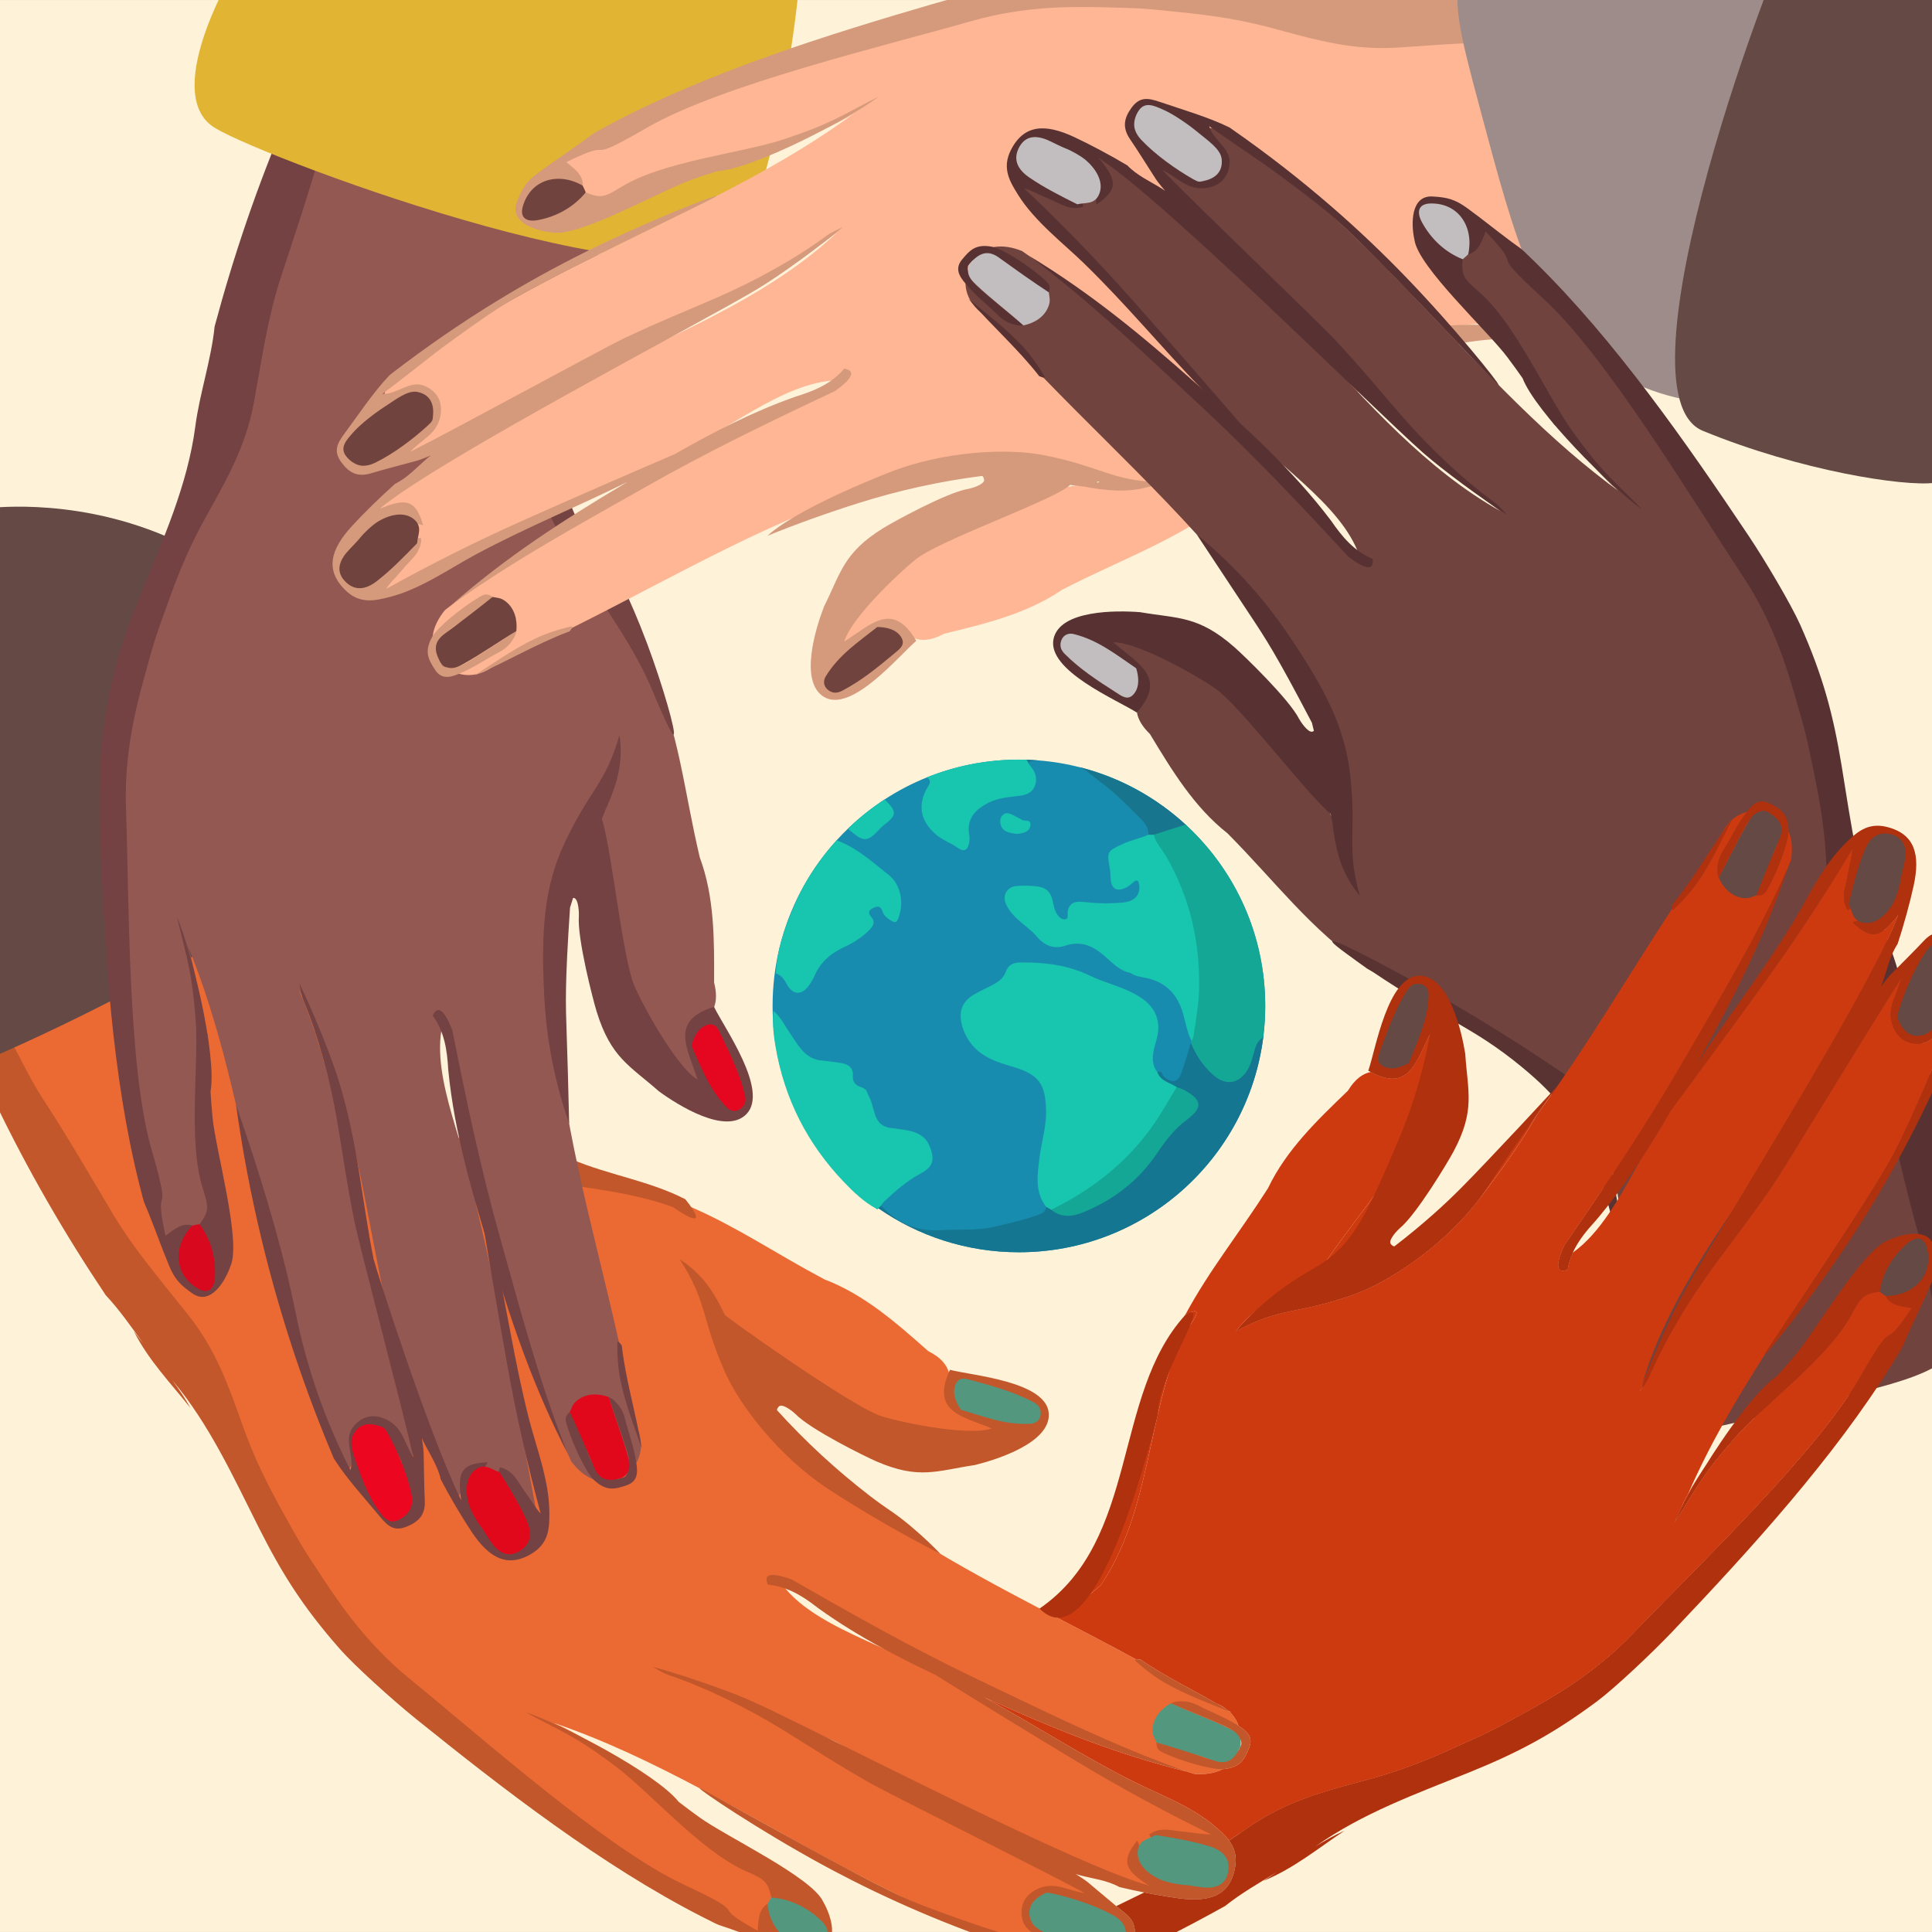 <?xml version="1.0" encoding="utf-8"?>
<!-- Generator: Adobe Illustrator 27.5.0, SVG Export Plug-In . SVG Version: 6.00 Build 0)  -->
<svg version="1.1" xmlns="http://www.w3.org/2000/svg" xmlns:xlink="http://www.w3.org/1999/xlink" x="0px" y="0px"
	 viewBox="0 0 500 500" style="enable-background:new 0 0 500 500;" xml:space="preserve">
<rect x="0" y="0" width="500" height="500" fill="#333333" stroke="none"/>
<g id="BACKGROUND">
	<rect x="-0.005" y="0.005" style="fill:#FEF2D9;" width="500.009" height="499.99"/>
</g>
<g id="OBJECTS">
	<g>
		<g>
			<defs>
				<rect id="SVGID_1_" x="-0.005" y="0.005" width="500.009" height="499.99"/>
			</defs>
			<clipPath id="SVGID_00000093139150007309436400000014038542099386670778_">
				<use xlink:href="#SVGID_1_"  style="overflow:visible;"/>
			</clipPath>
			<g style="clip-path:url(#SVGID_00000093139150007309436400000014038542099386670778_);">
				<g>
					<path style="fill:#EB6A33;" d="M321.003,450.176c0,0.021-0.004,0.038-0.004,0.055c-0.042,0.694-0.157,1.408-0.351,2.148
						c-0.068,0.258-0.14,0.507-0.224,0.744c-0.013,0.042-0.03,0.085-0.047,0.127c-0.778,2.182-2.182,3.666-3.945,4.597
						c-2.097,1.116-4.698,1.446-7.345,1.235c-0.837-0.262-1.67-0.524-2.495-0.787c-18.378-5.789-34.244-11.113-51.591-20.133
						c-3.827-1.992-7.629-4.06-11.418-6.161c-0.224-0.127-0.444-0.25-0.668-0.376c-0.296-0.161-0.592-0.326-0.888-0.491
						c-13.168-7.345-26.197-15.021-39.687-21.161c0.288,0.389,0.588,0.77,0.905,1.142c5.633,6.694,15.426,11.037,24.852,15.266
						c4.068,1.823,8.069,3.624,11.638,5.582c0.199,0.11,0.393,0.22,0.588,0.33c0.3,0.165,0.596,0.338,0.888,0.507
						c0.736,0.427,1.451,0.867,2.14,1.315c10.8,5.616,22.446,12.166,32.655,18.302c13.308,7.997,25.698,15.321,38.841,23.119
						c-4.664,0.254-9.223-0.258-12.767-0.144c-1.446,0.047-2.719,0.195-3.764,0.546c-1.518,0.503-2.554,1.429-2.909,3.062
						c-0.224,0.99-0.194,2.245,0.135,3.831c0.279,1.4,0.795,3.057,1.569,5.02c0.008,0.021,0.017,0.047,0.025,0.068
						c0.114,0.288,0.233,0.584,0.359,0.884c-29.487-5.971-55.008-23.25-80.334-37.56c-0.017-0.004-0.03-0.013-0.042-0.021
						c-3.159-1.785-22.019-9.384-12.196-3.747c8.458,4.859,16.721,10.09,24.979,15.169c6.309,3.214,50.043,22.611,51.815,27.356
						c-3.032,0.055-5.523,0.216-7.544,0.457c-3.84,0.465-6.013,1.231-7.075,2.178c-0.85,0.749-0.989,1.615-0.711,2.529
						c0.503,1.624,2.343,3.4,3.895,4.952c0.592,0.592,1.146,1.15,1.56,1.653c0.795,0.96,1.112,1.725,0.343,2.161
						c-0.127,0.076-0.287,0.14-0.478,0.19c-0.782,0.224-2.123,0.279-4.216,0.123c-0.076-0.021-0.156-0.047-0.233-0.068
						c-13.063-3.776-25.521-9.126-37.657-15.16c-0.165-0.085-0.338-0.169-0.508-0.254c-0.359-0.173-0.715-0.355-1.074-0.537
						c-0.443-0.224-0.903-0.457-1.38-0.702c-4.195-2.128-8.355-4.326-12.486-6.563c-5.087-2.757-10.141-5.565-15.173-8.365
						c-0.461-0.258-0.93-0.516-1.408-0.778c-0.727-0.406-1.455-0.808-2.182-1.209c-0.66-0.368-1.294-0.719-1.899-1.053
						c-4.136-2.284-8.263-4.537-12.403-6.732c-12.42-6.58-24.903-12.568-37.78-16.923c0.638,0.3,1.273,0.596,1.907,0.85
						c1.637,0.804,3.218,1.645,4.749,2.516c15.114,8.593,25.483,20.26,39.459,30.713c7.417,5.108,11.951,5.493,10.792,11.155
						c-0.017,0.097-0.042,0.199-0.068,0.3c-0.182,0.795-0.469,1.687-0.875,2.706c-0.089,0.228-0.186,0.461-0.288,0.702
						c-0.406,0.964-0.901,2.03-1.497,3.222c-1.417,2.546-2.677,2.182-5.079,0.935c-38.668-22.746-68.51-44.981-100.699-75.906
						c-6.99-13.82-21.123-26.417-25.258-41.505c-11.895-31.297-26.76-45.506-42.271-72.612
						c-19.879-30.916-34.633-40.702-29.432-51.21c2.706-5.476,10.838-11.147,26.485-20.116c6.174-2.931,36.033-24.062,40.698-20.784
						c12.597,17.934,19.444,39.543,29.081,59.063c1.992,3.256,4.093,6.119,6.288,8.639c18.471,21.228,43.835,18.467,71.077,23.867
						c3.751,1.197,7.223,2.533,10.517,3.971c12.221,5.332,21.998,12.098,34.502,18.712c10.301,3.912,18.628,11.303,26.827,18.543
						c3.417,1.734,4.774,3.624,5.332,5.493c0.989,3.303-0.512,6.533,2.52,8.703c0.279,0.203,0.596,0.393,0.96,0.575
						c0.867,0.431,1.654,0.846,2.364,1.243c18.941,10.525-14.695,8.132-21.973,3.594c-14.09-7.878-28.096-13.464-38.706-24.112
						c-0.486-0.486-0.96-0.981-1.429-1.489c-3.307-3.569-6.246-7.696-8.711-12.623c8.318,31.318,30.971,51.489,57.608,67.965
						c9.916,6.14,20.382,11.769,30.87,17.266c1.463,0.77,2.922,1.535,4.385,2.296c0.047,0.025,0.089,0.046,0.135,0.072
						c6.897,3.599,13.769,7.172,20.463,10.821c6.301,3.438,12.445,6.944,18.302,10.61c0.867,0.19,1.691,0.448,2.461,0.774
						c1.036,0.436,1.975,0.994,2.787,1.653c0.165,0.131,0.321,0.266,0.473,0.41c1.142,1.045,1.996,2.313,2.482,3.764
						C320.914,447.749,321.075,448.924,321.003,450.176z"/>
					<g>
						<path style="fill:#C1572A;" d="M106.776,295.654c0.265,0.262,0.477,0.477,0.733,0.721c20.34,11.43,44.97,8.292,66.571,15.966
							c3.864,2.735,9.49,5.828,3.293-1.969c-9.378-4.835-19.936-6.286-29.557-10.405c-8.686-0.284-16.821-0.696-25.101-3.827
							c-10.867-4.11-19.012-10.25-26.733-19.929c-6.05-7.583-12.217-18.33-15.849-28.019
							C85.354,265.868,93.502,282.512,106.776,295.654z"/>
						<path style="fill:#C1572A;" d="M-15.352,258.789c4.929,8.787,9.635,17.642,14.169,26.639
							c8.318,17.303,17.844,33.783,28.53,49.74c3.6,3.858,6.683,8.296,9.821,12.633c-0.855-1.08-1.701-2.168-2.524-3.274
							c3.82,7.552,9.448,13.307,14.656,19.874c-1.382-2.51-2.973-4.865-4.664-7.148c9.56,11.352,15.748,24.987,22.3,38.011
							c6.054,12.016,11.449,20.608,21.066,31.548c3.756,4.273,13.631,13.18,19.54,17.942c22.918,18.467,48.335,38.086,73.948,51.194
							c5.697,2.916,4.105,2.027,7.345,3.172c5.9,2.085,8.677,3.258,13.636,4.935c3.63,1.227,5.746,1.142,9.477,0.185
							c5.415-1.389,3.226-8.368,1.094-12.075c-2.944-6.413-25.285-16.922-32.123-21.912c-1.484-1.083-3.736-2.723-5.268-3.931
							c-5.876-7.391-30.36-20.2-39.691-23.212c9.803,5.238,12.746,6.07,23.182,13.88c9.083,6.797,22.178,22.057,33.798,27.226
							c4.782,2.128,5.701,2.47,6.706,6.872c2.995,2.177,6.754,2.933,9.832,5.212c1.178,0.872,2.625,1.968,1.918,3.665
							c-0.563,1.351-2.127,1.126-3.377,1.012c-5.417-0.494-7.278-3.615-9.419-8.264c-2.382,1.641-2.249,4.032-2.519,6.963
							c-14.042-7.756-0.148-3.072-19.312-12.048c-20.091-9.411-52.187-38.033-70.712-53.122
							c-11.072-9.018-17.887-19.114-22.415-25.919c-6.183-9.292-6.28-9.813-9.583-15.698c-5.145-9.169-8.317-15.657-11.414-24.4
							c-3.676-10.378-6.941-19.34-13.758-27.968c-6.817-8.628-14.151-17.052-19.852-26.655
							c-5.782-9.737-11.508-19.638-17.711-29.139c-3.113-4.768-5.252-9.257-8.032-14.509c-2.335-4.411-5.973-9.718-9.459-13.471
							c-0.877-0.944-0.735-1.538-1.257-2.52C-10.681,254.951-13.192,256.181-15.352,258.789z"/>
						<path style="fill:#C1572A;" d="M319.451,478.995c-0.3-0.994-0.782-1.869-1.366-2.668c-1.019-1.383-2.355-2.533-3.658-3.654
							c-6.132-5.29-15.059-8.542-21.49-11.802c-13.727-6.948-24.628-14.171-38.131-21.575c0.398,0.178,0.795,0.359,1.193,0.537
							c16.995,7.65,32.756,14.116,51.049,18.628l-0.457-0.165c-18.738-6.673-35.162-14.902-53.156-23.478
							c-2.508-1.192-4.986-2.406-7.438-3.632c-0.182-0.089-0.359-0.178-0.537-0.271c-0.419-0.207-0.837-0.414-1.256-0.626
							c-13.371-6.741-26.13-13.946-39.298-21.516c-2.047-0.744-8.056-2.812-6.182,1.332c1.611,0.152,3.108,0.503,4.521,1.011
							c3.163,1.138,5.92,3.045,8.694,5.206c5.189,3.721,10.601,7.02,16.158,10.06c3.675,2.009,7.417,3.907,11.202,5.738
							c0.195,0.093,0.389,0.186,0.584,0.283c0.343,0.165,0.689,0.33,1.036,0.495c0.351,0.169,0.706,0.338,1.062,0.507
							c12.035,7.468,24.531,15.16,36.465,22.328c11.76,7.066,22.768,13.033,34.934,18.991c-2.347,0.063-4.339-0.461-6.648-0.634
							c-3.425-0.258-6.254-1.489-9.324,0.664c0.127,0.296,0.275,0.537,0.444,0.744c0.14,0.173,0.296,0.317,0.465,0.44
							c0.947,0.689,2.262,0.651,3.485,0.867c3.417,0.613,6.635,1.226,9.857,2.305c0.495,0.165,0.998,0.347,1.472,0.562
							c0.909,0.41,1.721,0.93,2.22,1.645c0.457,0.66,0.651,1.484,0.402,2.546c-0.655,2.812-2.829,2.926-5.607,2.719
							c-1.281-0.093-2.486-0.203-3.611-0.355c-1.028-0.14-1.992-0.309-2.897-0.537c-3.654-0.905-6.339-2.698-8.229-6.69
							c-0.203-0.419-0.393-0.863-0.575-1.336c-0.165-0.427-0.326-0.884-0.478-1.357c-4.711,5.671-2.69,7.946,2.757,11.544
							c0.051,0.034,0.106,0.072,0.161,0.106c-0.042-0.013-0.089-0.025-0.135-0.038c-14.17-3.924-53.464-23.525-79.974-36.676
							c-0.017-0.004-0.03-0.013-0.042-0.021c-3.59-1.78-6.944-3.442-9.967-4.927c-5.527-2.719-9.95-4.859-12.707-6.085
							c-4.783-2.127-13.177-5.134-20.116-7.273c-0.004,0-0.013-0.004-0.021-0.004c-1.941-0.6-3.772-1.129-5.37-1.556
							c1.027,0.6,2.774,1.679,4.085,2.114c9.917,3.328,20.624,8.728,29.018,13.866c0.508,0.309,0.998,0.613,1.472,0.905
							c8.14,5.015,11.76,7.519,21.207,12.944c5.409,3.108,45.561,23.004,56.002,28.726c-4.313-0.588-7.417-2.981-11.798-1.264
							c-3.476,1.455-5.096,4.195-4.39,7.849c0.605,3.142,3.704,4.157,6.06,5.899c0.596,0.444,1.146,0.93,1.594,1.514
							c0.114,0.144,0.22,0.296,0.317,0.452c-0.266-0.089-0.529-0.173-0.795-0.262c-0.897-0.296-1.797-0.584-2.706-0.871
							c-4.301-1.366-8.728-2.677-13.122-4.047c-1.501-0.469-9.925-3.311-16.298-5.764c-2.605-1.002-5.113-2.043-9.151-4.017
							c-0.271-0.131-0.546-0.266-0.829-0.406c-0.165-0.085-0.338-0.169-0.508-0.254c-0.359-0.173-0.715-0.355-1.074-0.537
							c-0.461-0.233-0.918-0.469-1.378-0.702c-0.228-0.114-0.457-0.233-0.694-0.355c-3.1-1.594-6.927-3.624-11.832-6.276
							c-4.186-2.271-9.164-4.994-15.135-8.297c-0.461-0.258-0.93-0.516-1.408-0.778c-0.715-0.397-1.442-0.799-2.182-1.209
							c-0.66-0.368-1.294-0.719-1.899-1.053c-0.427-0.237-0.837-0.465-1.239-0.685c-8.479-4.715-11.079-6.187-11.164-6.047
							c-0.211,0.351,15.232,10.775,31.597,19.693c1.015,0.554,2.064,1.116,3.138,1.683c12.581,6.665,29.216,14.306,49.781,20.865
							c0.596,0.19,1.197,0.381,1.797,0.567c1.057,0.161,2.127,0.292,3.205,0.389c5.261,0.507,10.711,0.385,15.816,0.537
							c3.455,0.106,5.552-0.245,6.702-3.658c1.049-3.104,0.787-5.595-2.085-7.857c-0.233-0.186-0.47-0.372-0.711-0.562
							c-0.474-0.385-0.956-0.778-1.446-1.18c-2.398-1.975-4.926-4.161-7.269-6.102c-0.964-0.795-2.186-1.497-3.222-2.216
							c0.292,0.089,0.554,0.199,0.863,0.279c3.573,0.951,7.125,1.298,10.458,3.112c1.962,0.474,4.174,0.956,6.415,1.4
							c0.909,0.178,1.823,0.351,2.723,0.516c2.207,0.398,4.356,0.74,6.225,0.99c7.971,1.053,13.359-0.617,14.585-8.183
							C319.916,481.515,319.811,480.175,319.451,478.995z M284.479,495.627c0.435,0.266,1.108,0.613,1.814,1.053
							c1.708,1.061,3.62,2.673,2.854,5.07c-1.011,3.163-6.293,1.011-7.138,0.93c-1.163-0.11-2.854-0.44-4.525-0.905
							c-1.197-0.334-2.377-0.74-3.349-1.188c-1.201-0.55-2.072-1.167-2.229-1.789c-0.913-3.548,0.237-4.817,3.417-6.212
							c2.085-0.913,6.11,1.197,8.99,2.939C284.369,495.559,284.424,495.593,284.479,495.627z"/>
						<path style="fill:#C1572A;" d="M318.631,443.139c-0.186-0.076-0.376-0.152-0.562-0.228
							c-5.586-2.271-11.088-4.258-16.386-7.278c-2.821-1.603-5.497-3.7-7.933-5.882c0.08-0.089,0.182-0.249,0.296-0.288
							c0.013-0.004,0.025-0.008,0.038-0.008c0.381-0.025,0.732,0.025,1.108,0.038c6.237,4.343,13.067,7.586,19.617,11.354
							c0.939,0.537,1.865,1.087,2.787,1.653C317.941,442.708,318.288,442.924,318.631,443.139z"/>
						<path style="fill:#C1572A;" d="M214.006,385.119c4.321,2.875,9.333,5.931,14.634,9c6.025,3.488,11.149,6.196,14.778,8.052
							c-1.739-1.803-4.444-4.471-7.999-7.43c-4.179-3.478-5.695-4.059-10.287-7.596c-8.708-6.707-16.707-14.09-24.053-22.201
							c-0.002-0.003-0.003-0.006-0.005-0.009c0.007,0.002,0.014,0.006,0.021,0.008c-0.044-0.41,0.387-0.912,0.634-1.057
							c1.036-0.608,3.713,1.623,4.114,2.039c3.923,4.071,18.291,11.125,20.96,12.279c11.092,4.796,15.654,2.413,25.478,0.947
							c5.797-1.426,19.584-5.794,19.141-13.317c-0.492-8.352-20.027-9.861-25.581-11.329c-5.088,11.098,3.422,12.014,10.81,15.179
							c-6.375,2.23-25.904-2.082-29.229-3.418c-9.082-3.646-39.645-25.599-39.786-25.893c-2.815-5.89-5.772-10.625-11.752-14.479
							c7.229,11.129,5.47,14.901,11.656,29.012C191.438,363.8,201.568,376.841,214.006,385.119z"/>
						<path style="fill:#C1572A;" d="M323.274,452.311c-1.167,2.867-2.157,5.058-6.512,5.514c-0.106,0.013-0.216,0.021-0.33,0.021
							c-3.21,0.135-10.593-2.131-13.896-3.594c-1.869-0.825-3.332-1.087-3.231-3.311v-0.021c1.59,0.3,3.886,0.884,5.29,1.269
							c1.81,0.495,3.434,1.273,5.07,1.954c1.112,0.457,2.224,0.871,3.408,1.121c1.155,0.245,2.372,0.33,3.713,0.148
							c0.474-0.063,2.698-1.099,3.637-2.288c0.038-0.051,0.08-0.101,0.11-0.156c0.106-0.148,0.186-0.3,0.241-0.457
							c0-0.004,0-0.008,0.004-0.013c0.013-0.034,0.021-0.068,0.03-0.102c0.017-0.068,0.068-0.165,0.131-0.275
							c0-0.004,0-0.004,0.004-0.008c0.165-0.304,0.406-0.736,0.313-1.171c-0.059-0.266-0.144-0.52-0.254-0.765
							c-0.025-0.059-0.051-0.118-0.084-0.182c-0.406-0.833-1.074-1.539-1.852-2.127c-0.008-0.004-0.013-0.008-0.017-0.008
							c-0.685-0.52-1.459-0.947-2.22-1.29c-4.554-2.059-9.223-3.78-13.816-5.76c0.55-0.165,0.935-0.385,1.544-0.444
							c2.047-0.203,3.658,0.046,5.573,1.044c3.117,1.615,6.487,2.854,9.599,4.757c0.271,0.165,0.546,0.334,0.82,0.507
							C322.547,447.935,324.437,449.466,323.274,452.311z"/>
					</g>
					<g>
						<path style="fill:#53977F;" d="M300.822,486.641c1.073,0.42,3.766,1.06,5.612,1.166c0.818,0.047,2.867,0.371,4.095,0.559
							c3.217,0.491,6.468,0.017,7.256-3.691c0.789-3.708-1.335-5.797-4.779-6.858c-4.515-1.391-9.238-2.161-13.952-2.924
							c-1.747,1.087-4.121,1.172-4.566,3.847C293.899,482.28,297.152,485.206,300.822,486.641z"/>
						<path style="fill:#53977F;" d="M211.84,502.377c3.074-1.025,2.855-3.209,0.691-5.315c-3.424-3.332-7.911-5.617-12.915-5.985
							c-0.354,0.542-0.679,1.082-0.978,1.66C199.277,499.856,204.909,504.687,211.84,502.377z"/>
						<path style="fill:#53977F;" d="M247.226,358.446c-0.816,2.177,0.173,4.465,1.449,6.377c6.081,1.838,11.641,4.027,18.093,3.636
							c1.388-0.084,2.459-0.991,2.561-2.435c0.102-1.444-0.536-2.458-1.848-3.146c-4.965-2.604-10.1-4.057-15.565-5.543
							C250.121,356.846,248.134,356.024,247.226,358.446z"/>
						<path style="fill:#53977F;" d="M266.91,497.261c1.045,2.382,4.957,3.486,8.144,4.805c2.246,0.929,7.004,2.516,10.209,2.845
							c2.188,0.225,4.918,0.704,5.808-1.973c0.472-1.42,0.459-2.955,0.025-4.161c-0.514-1.429-1.846-2.457-2.865-3.028
							c-4.75-2.663-10.993-4.643-15.697-5.679c-1.832-0.404-1.881-0.217-2.821,0.3C267.154,491.775,265.485,494.013,266.91,497.261z
							"/>
						<path style="fill:#53977F;" d="M298.293,447.473c-0.091,1.597,0.436,2.182,0.996,3.463c4.963,1.433,10.128,3.097,14.948,4.718
							c3.422,1.15,5.154-0.35,6.54-3.157c0.418-0.845,0.403-1.655,0.236-2.234c-0.481-1.668-1.862-2.413-3.159-3.046
							c-4.907-2.398-9.913-4.16-14.842-6.397C300.401,442.279,298.46,444.551,298.293,447.473z"/>
					</g>
				</g>
				<path style="fill:#644944;" d="M-44.981,250.098c0,0,9.016,34.347,24.819,30.455c15.803-3.892,125.873-54.431,115.973-78.154
					c-10.526-25.224-26.594-47.04-32.815-51.858c-26.183-20.277-54.948-19.715-63-19.283
					C-14.996,170.871-29.989,210.484-44.981,250.098z"/>
				<g>
					<path style="fill:#935852;" d="M184.805,254.268c2.769,10.902-7.148,9.314-5.314,16.359
						c6.726,25.833-15.122-2.79-16.554-11.574c-4.575-21.577-12.268-40.218-3.393-61.929
						c-34.412,51.118-4.335,114.703,4.701,170.956c2.985,5.408,1.983,11.458-3.795,14.352c-5.064,2.537-9.578-0.14-12.657-4.288
						c-8.213-18.658-15.029-34.633-19.868-54.481c-4.719-19.354-7.811-39.359-13.461-58.194
						c-3.025,13.888,6.775,32.331,8.833,46.764c2.887,11.826,5.623,24.904,7.728,36.627c2.743,15.281,5.389,29.43,8.177,44.455
						c-8.909-9.128-12.989-21.418-21.412-4.324c-23.887-41.82-19.268-95.077-40.44-132.826c8.847,20.499,11.925,42.884,15.62,64.731
						c1.737,6.863,15.936,52.553,13.531,57.008c-24-26.437-8.98,13.443-20.085-1.327c-20.553-43.812-21.054-95.017-39.931-136.678
						c1.492,1.922,1.902,4.537,2.687,6.793c5.15,19.144,2.633,35.984,4.101,55.15c1.357,11.672,5.532,14.36-8.301,17.978
						c-2.85,0.61-3.404-0.578-4.049-3.205c-8.338-44.079-11.256-81.178-9.176-125.771c5.801-14.357,5.977-33.289,14.61-46.337
						c15.719-29.559,16.626-50.102,26.815-79.625c15.484-53.727,1.972-66.327,51.741-49.183
						c6.267,2.716,41.837,11.276,42.439,16.944c-5.204,21.291-16.957,40.671-25.305,60.776
						c-10.713,34.291,10.955,52.71,26.476,79.632c7.386,17.013,8.437,31.343,12.573,48.818
						C184.935,232.197,184.855,243.331,184.805,254.268z"/>
					<path style="fill:#744242;" d="M147.416,232.644c0.279-0.315,0.941-0.319,1.212-0.225c1.141,0.396,1.231,4.016,1.183,4.614
						c-0.469,5.851,3.715,21.92,4.61,24.798c3.718,11.961,8.52,13.908,16.106,20.603c4.898,3.567,17.281,11.385,22.64,5.904
						c5.95-6.086-5.811-22.417-8.373-27.77c-11.697,3.589-6.768,10.88-4.269,18.827c-5.883-3.471-15.534-21.711-16.726-25.227
						c-3.398-10.025-6.214-41.616-9.079-44.454c-0.314-0.311-0.649,0.654-1.022,0.425
						C151.302,215.117,145.24,227.275,147.416,232.644z"/>
					<path style="fill:#754342;" d="M161.356,152c1.577,3.365,3.781,8.314,6.077,14.44c4.156,11.086,7.628,23.385,6.897,23.647
						c-0.285,0.102-1.349-1.575-4.993-10.173c-8.448-21.31-27.026-37.781-31.817-60.616c0.015-0.353,0.037-0.655,0.06-1.026
						c1.15-18.644,8.312-35.735,18.178-51.304c-4.901,9.114-8.928,20.831-10.652,30.378c-2.201,12.185-1.459,22.358,2.603,33.242
						C150.804,138.881,155.85,145.276,161.356,152z"/>
					<path style="fill:#744242;" d="M38.479,314.004c2.316,5.813,3.261,8.676,5.265,13.512c1.467,3.54,2.924,5.076,6.101,7.254
						c4.611,3.161,8.423-3.082,9.808-7.127c2.888-6.438-3.913-30.173-4.66-38.604c-0.162-1.83-0.411-4.605-0.51-6.553
						c1.694-9.289-4.788-36.15-8.664-45.156c2.513,10.827,3.824,13.59,4.818,26.586c0.865,11.312-1.998,31.215,1.763,43.364
						c1.548,5,1.895,5.917-0.756,9.571c0.333,3.688,2.24,7.014,2.551,10.832c0.119,1.46,0.247,3.271-1.495,3.857
						c-1.387,0.466-2.248-0.859-2.986-1.875c-3.195-4.402-2.072-7.858,0.017-12.53c-2.803-0.712-4.515,0.962-6.899,2.689
						c-3.408-15.675,2.214-2.134-3.648-22.468c-6.146-21.318-5.738-64.32-6.58-88.198c-0.503-14.271,2.608-26.048,4.748-33.937
						c2.923-10.772,3.25-11.188,5.505-17.548c3.513-9.91,6.307-16.569,10.848-24.657c5.39-9.6,9.985-17.958,11.99-28.77
						s3.517-21.878,6.99-32.492c3.521-10.763,7.203-21.592,10.269-32.516c1.539-5.482,3.509-10.048,5.632-15.598
						c1.782-4.662,3.381-10.894,3.91-15.989c0.133-1.282,0.674-1.566,1.069-2.605c-2.69-1.974-5.269-3.055-8.654-2.963
						c-3.368,9.495-6.934,18.868-10.719,28.205C66.645,47.939,60.514,65.96,55.54,84.51c-0.879,8.655-3.871,17.29-4.989,25.822
						c-2.009,15.331-8.47,29.507-14.173,43.544c-5.058,12.468-7.972,22.186-9.873,36.628c-0.743,5.641-0.945,18.937-0.637,26.52
						c1.192,29.408,3.162,61.456,10.162,89.364C37.586,312.595,37.207,310.811,38.479,314.004z"/>
					<path style="fill:#744242;" d="M53.572,267.258c0.011,1.24,0.147,2.455,0.341,3.678
						C53.831,269.698,53.912,268.463,53.572,267.258z"/>
					<g>
						<path style="fill:#744242;" d="M100.161,367.456c-3.361-1.699-6.513-1.07-8.792,1.854c-2.58,3.311,0.439,7.48-0.668,11.177
							c-1.802-3.529-4.431-9.007-7.048-15.923c-4.737-12.52-6.657-22.416-7.385-25.997c-2.148-10.567-6.306-27.083-15.181-52.635
							c1.529,10.941,3.681,22.713,6.686,35.138c5.205,21.522,11.853,40.392,18.63,56.399c3.379,5.308,7.916,10.187,11.827,14.927
							c2.199,2.665,3.842,4.031,7.168,2.631c3.025-1.273,4.729-3.035,4.537-6.757c-0.192-3.721-0.192-8.309-0.3-12.239
							c-0.034-1.238-0.315-2.643-0.455-3.884c0.124,0.276,0.218,0.547,0.357,0.83c1.638,3.317,3.715,6.218,4.543,9.923
							c2.24,4.283,5.407,9.683,7.93,13.473c4.456,6.695,9.259,9.648,15.764,5.592c4.481-2.795,4.419-6.918,4.394-10.804
							c-0.052-8.095-3.489-16.956-5.267-23.945c-3.9-15.333-5.661-28.595-9.15-44.192c-1.006-4.494-3.494-13.78-4.827-18.907
							c2.613,15.99,5.454,32.915,8.301,48.811c2.419,13.506,5.188,25.715,8.709,38.796c-1.591-1.725-2.508-3.567-3.899-5.422
							c-2.06-2.745-2.996-5.685-6.639-6.577c-0.917,1.9,0.46,3.181,1.347,4.655c1.791,2.976,3.447,5.801,4.759,8.935
							c0.949,2.269,1.664,4.858-0.884,6.213s-4.063-0.203-5.736-2.43c-4.883-6.5-7.266-11.009-2.666-18.65
							c-7.441,0.187-7.759,3.271-6.846,9.867c-8.8-18.113-22.388-60.966-22.684-62.456c-3.175-15.991-4.074-30.219-9.085-46.374
							c-1.987-6.405-6.786-18.227-10.15-25.015c0.23,1.169,0.565,3.194,1.098,4.47c4.03,9.649,7.011,21.268,8.672,30.967
							c1.822,10.643,2.255,14.883,4.51,26.187c1.22,6.117,12.684,49.44,15.258,61.061
							C104.577,373.545,104.36,369.578,100.161,367.456z M105.181,383.733c0.313,1.725,1.638,6.166-1.511,7.535
							c-3.149,1.369-4.918-4.061-5.422-4.75c-1.802-2.462-4.805-8.598-3.74-10.155c2.069-3.024,3.779-2.99,6.928-1.519
							C103.539,375.825,104.58,380.412,105.181,383.733z"/>
					</g>
					<path style="fill:#744242;" d="M146.916,376.2c-7.418-18.658-12.068-36.567-17.507-55.915
						c-5.042-17.938-8.699-35.393-12.351-53.677c-0.79-2.027-3.188-7.91-5.074-3.774c3.07,4.253,3.734,8.957,4.023,14.041
						c1.619,16.667,6.42,32.579,11.315,48.64C132.757,343.343,138.266,359.461,146.916,376.2z"/>
					<path style="fill:#744242;" d="M160.911,348.205c-0.238-0.291-0.431-0.59-0.703-0.862c-0.091-0.091-0.311-0.054-0.441-0.055
						c-0.04,3.27,0.147,6.665,0.795,9.845c1.258,6.174,3.488,11.788,5.513,17.697C164.658,365.876,161.918,357.242,160.911,348.205z
						"/>
					<path style="fill:#744242;" d="M147.525,234.872c2.436-7.487,4.457-14.962,7.95-22.059c0.424-1.11,0.787-2.239,1.249-3.335
						c0.129-0.306,0.313-0.603,0.441-0.902c2.579-5.997,4.196-11.34,3.159-18.379c-3.616,12.769-7.613,13.929-14.16,27.875
						c-5.392,11.485-6.167,22.715-5.311,39.813c0.396,7.926,1.789,19.498,6.446,32.912c-0.219-9.902-0.464-17.835-0.645-23.204
						C146.384,259.618,146.179,255,147.525,234.872z"/>
					<path style="fill:#744242;" d="M157.547,361.544c0.487,0.303,0.904,0.45,1.349,0.867c1.501,1.41,2.373,2.786,2.886,4.883
						c0.834,3.411,2.122,6.763,2.738,10.358c0.444,2.592,1.019,5.573-2.29,6.715c-2.927,1.01-5.227,1.703-8.439-1.27
						c-2.218-2.054-5.565-9.489-6.677-13.059c-0.611-1.959-1.382-3.232,0.38-4.628c0.82,1.394,1.895,3.505,2.531,4.817
						c1.911,3.941,1.991,8.153,5.601,11.297c0.432,0.376,3.58,1.735,4.917,1.042c0.235-0.122,1.024-0.126,1.388-0.622
						c1.261-1.716,0.997-4.165,0.378-6.209C160.858,370.95,159.078,366.304,157.547,361.544z"/>
					<path style="fill:#E1081B;" d="M121.608,390.071c0.391,1.084,1.682,3.533,2.818,4.991c0.503,0.646,1.609,2.402,2.276,3.45
						c1.749,2.745,4.245,4.879,7.555,3.031c3.31-1.848,3.484-4.821,2.015-8.112c-1.926-4.314-4.456-8.376-6.985-12.426
						c-1.969-0.599-3.596-2.33-5.902-0.903C120.332,381.99,120.271,386.364,121.608,390.071z"/>
					<path style="fill:#D8081E;" d="M51.63,316.822c3.018,4.009,4.253,8.89,4,13.661c-0.16,3.016-1.66,4.619-4.455,2.98
						c-6.302-3.695-6.374-11.115-1.437-16.284C50.369,317.024,50.989,316.912,51.63,316.822z"/>
					<path style="fill:#E4071F;" d="M178.955,270.613c0.598-2.219,1.669-4.47,3.845-5.289c2.421-0.912,3.11,1.125,3.925,2.797
						c2.48,5.092,4.767,9.913,6.077,15.364c0.346,1.441,0.003,2.588-1.151,3.463c-1.153,0.874-2.542,0.665-3.519-0.324
						C183.589,282.027,181.575,276.4,178.955,270.613z"/>
					<path style="fill:#ED061F;" d="M100.401,371.038c2.317,4.223,4.938,10.225,6.062,15.554c0.241,1.143,0.344,2.823-0.393,4.151
						c-0.622,1.12-1.769,2.141-3.148,2.721c-2.601,1.094-4.038-1.277-5.31-3.072c-1.862-2.629-3.801-7.254-4.58-9.557
						c-1.106-3.267-2.851-6.939-1.747-9.293c1.507-3.212,4.29-3.429,7.032-2.429C99.326,369.48,99.499,369.393,100.401,371.038z"/>
					<path style="fill:#E1081B;" d="M160.445,382.608c0.911-0.242,1.511-0.786,1.837-1.293c0.938-1.46,0.59-2.99,0.213-4.383
						c-1.427-5.272-3.396-10.2-4.958-15.383c-2.817-1.005-5.805-0.969-8.114,0.829c-1.262,0.983-1.355,1.764-1.95,3.03
						c2.189,4.679,4.338,9.662,6.292,14.357C155.15,383.098,157.419,383.413,160.445,382.608z"/>
				</g>
				<path style="fill:#E2B433;" d="M59.647-5.953c0,0-17.911,30.663-3.985,39.085S183.155,83.649,192.93,59.873
					C202.705,36.098,206.396,0,206.396,0L59.647-5.953z"/>
				<g>
					<path style="fill:#FEB694;" d="M244.322,164.013c-9.916,5.309-10.759-4.7-17.157-1.226
						c-23.459,12.739-0.927-15.349,7.256-18.851c19.845-9.628,36.089-21.576,59.298-18.181
						c-57.892-21.115-112.382,23.365-164.813,45.659c-4.532,4.198-10.645,4.679-14.844-0.233c-3.68-4.306-2.167-9.33,1.12-13.316
						c16.137-12.457,30.005-22.913,48.108-32.382c17.652-9.233,36.328-17.043,53.252-27.055
						c-14.208,0.402-29.754,14.348-43.269,19.815c-10.785,5.645-22.822,11.445-33.695,16.306
						c-14.174,6.336-27.272,12.305-41.186,18.623c6.719-10.842,17.667-17.757-0.949-21.823
						c34.852-33.239,87.658-41.558,119.21-71.184c-17.771,13.515-38.76,21.884-59.078,30.723
						c-6.244,3.335-47.181,28.102-52.084,26.839c19.892-29.651-15.208-5.485-3.54-19.815c37.587-30.482,87.17-43.277,123.071-71.615
						c-1.507,1.91-3.946,2.937-5.948,4.241c-17.345,9.601-34.296,11.206-52.547,17.238c-11.003,4.123-12.609,8.822-19.446-3.736
						c-1.277-2.62-0.257-3.443,2.138-4.701C190,20.648,225.31,8.898,269.095,0.197c15.331,2.18,33.749-2.201,48.49,3.042
						c32.471,8.152,52.63,4.094,83.736,6.888c55.874,2.115,64.857-14.03,60.178,38.401c-1.13,6.736-0.888,43.321-6.246,45.268
						c-21.918,0.067-43.555-6.683-65.077-9.954c-35.861-2.156-48.53,23.305-70.933,44.842
						c-14.739,11.259-28.395,15.724-44.364,23.939C265.778,158.834,254.951,161.433,244.322,164.013z"/>
					<g>
						<path style="fill:#D5997C;" d="M364.979,85.481c-0.366,0.067-0.664,0.118-1.011,0.188
							c-21.013,10.14-32.535,32.133-51.19,45.455c-4.455,1.604-10.211,4.447-0.27,3.827c9.332-4.924,16.564-12.752,25.447-18.284
							c5.204-6.961,10.197-13.396,17.503-18.394c9.589-6.56,19.285-9.725,31.642-10.518c9.681-0.621,22.023,0.471,32.047,3.037
							C401.664,84.96,383.352,82.116,364.979,85.481z"/>
						<path style="fill:#D5997C;" d="M465.101,6.425C455.074,5.439,445.12,4.23,435.147,2.8c-18.949-3.081-37.916-4.7-57.117-5.069
							c-5.224,0.744-10.628,0.733-15.98,0.824c1.375-0.084,2.751-0.155,4.129-0.196c-8.38-1.189-16.319,0.132-24.685,0.646
							c2.849,0.303,5.691,0.346,8.531,0.266c-14.78,1.343-29.503-1.385-43.933-3.465c-13.319-1.912-23.452-2.405-37.927-0.779
							c-5.654,0.635-18.609,3.635-25.896,5.756c-28.259,8.226-58.893,17.842-84.301,31.345c-5.651,3.003-4.012,2.206-6.805,4.208
							c-5.086,3.645-7.638,5.251-11.851,8.359c-3.084,2.275-4.224,4.059-5.575,7.666c-1.96,5.236,5.016,7.435,9.276,7.808
							c6.944,1.256,28.347-11.052,36.352-13.803c1.737-0.597,4.371-1.506,6.238-2.071c9.424-0.589,33.939-13.337,41.749-19.265
							c-9.905,5.042-12.272,6.979-24.649,11.067c-10.772,3.559-30.779,5.565-41.669,12.136c-4.482,2.704-5.288,3.262-9.473,1.566
							c-3.499,1.21-6.27,3.86-9.901,5.08c-1.389,0.467-3.116,1.026-4.103-0.524c-0.786-1.235,0.294-2.389,1.102-3.349
							c3.505-4.159,7.129-3.9,12.167-2.995c0.018-2.892-2.02-4.151-4.268-6.051c14.396-7.077,2.604,1.637,20.932-8.942
							c19.215-11.091,61.055-21.031,84.03-27.588c13.732-3.919,25.911-3.731,34.083-3.549c11.159,0.247,11.641,0.466,18.357,1.125
							c10.464,1.028,17.599,2.139,26.542,4.603c10.614,2.924,19.832,5.376,30.809,4.722c10.977-0.653,22.082-1.846,33.219-1.026
							c11.294,0.831,22.69,1.801,34.031,2.151c5.691,0.176,10.597,0.991,16.495,1.717c4.954,0.61,11.387,0.663,16.46-0.048
							c1.276-0.179,1.682,0.277,2.786,0.411C465.574,12.452,466.004,9.689,465.101,6.425z"/>
						<path style="fill:#D5997C;" d="M218.503,95.387c-3.391,4.002-7.797,5.778-12.663,7.281c-10.939,3.865-21.16,9.126-31.2,14.857
							c-13.01,5.597-26.469,11.441-39.178,17.126c-12.525,5.603-23.717,11.211-35.565,17.78c1.291-1.96,2.86-3.292,4.326-5.089
							c2.17-2.659,4.798-4.275,4.788-8.025c-2.065-0.433-2.978,1.211-4.195,2.426c-2.458,2.454-4.802,4.74-7.529,6.767
							c-1.974,1.467-4.316,2.783-6.244,0.636c-1.928-2.147-0.78-3.993,0.98-6.153c5.137-6.301,8.94-9.7,17.463-7.07
							c-1.971-7.178-5.04-6.745-11.224-4.273c15.467-12.896,83.521-48.26,98.002-56.998c5.741-3.465,16.059-10.973,21.842-15.866
							c-1.08,0.502-2.964,1.317-4.075,2.14c-8.399,6.228-18.959,11.918-27.975,15.861c-9.893,4.326-13.906,5.764-24.335,10.673
							c-5.644,2.656-44.939,24.197-55.605,29.488c2.95-3.203,6.69-4.379,7.787-8.955c0.799-3.681-0.524-6.578-3.922-8.09
							c-3.847-1.711-7.149,2.225-11.013,2.038c4.536-3.383,9.125-7.077,13.763-10.669c1.242-0.962,8.392-6.244,14.052-10.066
							c5.855-3.954,11.522-7.257,44.011-23.171c11.286-5.528,14.643-7.109,14.568-7.276c-0.167-0.373-17.55,6.327-34.23,14.643
							c-13.502,6.732-31.074,16.784-50.266,31.641c-4.344,4.556-7.98,10.132-11.648,15.069c-2.063,2.776-2.973,4.695-0.834,7.592
							c1.945,2.634,4.137,3.845,7.634,2.784c3.646-1.106,8.001-2.178,11.827-3.239c1.206-0.334,2.481-0.937,3.662-1.375
							c-0.239,0.187-0.479,0.343-0.72,0.546c-2.827,2.387-5.142,5.101-8.54,6.795c-3.619,3.204-8.1,7.576-11.172,10.935
							c-5.427,5.935-7.139,11.309-1.638,16.645c3.789,3.676,7.778,2.628,11.543,1.668c7.844-1.999,15.622-7.458,21.977-10.87
							c13.552-7.277,25.714-12.087,39.513-18.921c-0.374,0.224-0.749,0.447-1.123,0.67c-15.998,9.56-30.32,18.782-44.488,31.203
							c16.328-11.685,32.593-20.505,50.067-30.435c16.2-9.206,32.264-16.952,49.134-24.892
							C217.837,99.966,222.971,96.223,218.503,95.387z M99.294,116.769c-1.61,0.704-5.532,3.149-7.693,0.324
							c-2.015-2.636,2.77-5.735,3.323-6.385c1.973-2.319,7.194-6.726,8.963-6.065c3.435,1.284,3.815,2.954,3.14,6.359
							C106.575,113.275,102.393,115.413,99.294,116.769z"/>
						<path style="fill:#D5997C;" d="M138.646,165.209c-5.691,2.705-10.604,6.22-15.852,9.606
							c8.35-3.528,16.073-8.264,24.602-11.413c0.225-0.301,0.469-0.561,0.668-0.889c0.067-0.11-0.023-0.314-0.052-0.442
							C144.827,162.818,141.577,163.816,138.646,165.209z"/>
						<path style="fill:#D5997C;" d="M230.247,122.219c-6.689,2.628-24.781,10.157-31.633,16.447
							c6.953-2.86,15.814-6.028,23.604-8.483c10.484-3.303,21.115-5.637,31.972-7.02c0.003,0,0.007,0.001,0.01,0.001
							c-0.006,0.004-0.013,0.008-0.018,0.012c0.362,0.199,0.526,0.84,0.504,1.124c-0.094,1.198-3.456,2.116-4.026,2.207
							c-5.584,0.887-19.591,8.634-22.064,10.162c-10.281,6.351-10.937,11.456-15.357,20.352c-2.148,5.57-6.456,19.376-0.033,23.318
							c7.131,4.376,19.547-10.78,23.93-14.494c-6.19-10.524-11.81-4.07-18.634,0.178c1.82-6.504,16.532-20.051,19.53-22.014
							c8.188-5.361,34.995-14.741,38.963-18.538c0.173,0.036,0.346,0.069,0.519,0.107c1.179,0.145,2.362,0.225,3.538,0.411
							c0.328,0.052,0.661,0.158,0.982,0.211c6.441,1.062,12.017,1.347,18.599-1.352c-13.264-0.441-15.351-4.042-30.462-7.044
							C260.645,115.911,244.153,116.755,230.247,122.219z M283.962,124.622c0.216,0.03,0.432,0.063,0.648,0.093
							c-0.223,0.079-0.446,0.157-0.669,0.236C283.954,124.842,283.961,124.733,283.962,124.622z"/>
						<path style="fill:#D5997C;" d="M133.122,164.859c0.299-0.532,0.34-0.972,0.518-1.518c-4.252,2.631-8.334,5.475-12.631,8.033
							c-1.835,1.092-4.149,1.937-6.118,1.126c-0.569-0.234-0.762-0.999-0.937-1.198c-0.994-1.131-0.432-4.513-0.17-5.023
							c2.184-4.259,6.253-5.349,9.619-8.152c1.121-0.933,2.911-2.484,4.067-3.615c-1.779-1.375-2.829-0.32-4.583,0.744
							c-3.198,1.938-9.611,6.974-11.071,9.621c-2.114,3.832-0.888,5.898,0.796,8.497c1.904,2.938,4.659,1.663,7.068,0.609
							c3.341-1.462,6.286-3.518,9.396-5.148C130.988,167.832,132.114,166.656,133.122,164.859z"/>
					</g>
					<g>
						<path style="fill:#70433E;" d="M97.31,135.314c-0.958,0.64-3.025,2.482-4.167,3.935c-0.506,0.644-1.944,2.139-2.802,3.039
							c-2.244,2.357-3.715,5.294-1.126,8.062c2.59,2.769,5.517,2.223,8.358,0.006c3.724-2.907,7.059-6.339,10.382-9.768
							c0.108-2.055,1.397-4.051-0.542-5.946C104.848,132.133,100.587,133.126,97.31,135.314z"/>
						<path style="fill:#70433E;" d="M135.327,53.338c-0.919,3.107,0.998,4.178,3.963,3.608c4.692-0.901,9.134-3.273,12.299-7.166
							c-0.242-0.601-0.499-1.176-0.802-1.751C144.584,44.479,137.399,46.333,135.327,53.338z"/>
						<path style="fill:#70433E;" d="M233.109,164.725c-1.319-1.915-3.76-2.414-6.058-2.461c-4.987,3.935-9.965,7.242-13.336,12.757
							c-0.725,1.186-0.595,2.584,0.531,3.493c1.126,0.91,2.323,0.967,3.638,0.285c4.976-2.581,9.107-5.961,13.453-9.592
							C232.764,168.014,234.576,166.855,233.109,164.725z"/>
						<path style="fill:#70433E;" d="M108.007,101.427c-2.551-0.506-5.696,2.07-8.601,3.929c-2.048,1.31-6.071,4.304-8.175,6.743
							c-1.437,1.665-3.392,3.63-1.706,5.892c0.894,1.199,2.161,2.068,3.398,2.402c1.466,0.396,3.071-0.108,4.123-0.617
							c4.902-2.371,10.098-6.358,13.641-9.623c1.38-1.271,1.254-1.418,1.368-2.485C112.367,104.767,111.487,102.117,108.007,101.427
							z"/>
						<path style="fill:#70433E;" d="M130.877,155.655c-1.258-0.989-2.038-0.891-3.41-1.165c-4.015,3.25-8.336,6.533-12.423,9.558
							c-2.902,2.148-2.663,4.426-1.154,7.17c0.454,0.826,1.126,1.278,1.697,1.472c1.643,0.56,3.044-0.146,4.306-0.847
							c4.774-2.652,9.084-5.749,13.74-8.511C133.931,160.356,133.178,157.464,130.877,155.655z"/>
					</g>
				</g>
				<path style="fill:#CE3A10;" d="M463.931,339.509c-2.419,3.649-4.808,7.295-7.147,10.948
					C456.679,350.322,458.429,347.755,463.931,339.509z"/>
				<g>
					<path style="fill:#9D8C89;" d="M480.565,3.634C466.314-1.823,393.714-28.93,379.239-7.632
						c-4.144,6.096-1.48,16.057,3.847,35.978c9.378,35.07,14.385,53.794,31.653,66.032c19.168,13.584,42.014,10.713,59.873,9.168
						c32.852-2.843,52.795-16.962,58.183-21.046C515.386,56.211,497.976,29.923,480.565,3.634z"/>
				</g>
				<path style="fill:#644944;" d="M506.523-21.785c0,0-30.663-17.912-39.085-3.985c-8.422,13.927-50.517,127.494-26.742,137.269
					c25.279,10.393,52.067,14.458,59.873,13.465c32.852-4.176,52.795-24.913,58.184-30.913
					C541.344,55.439,523.934,16.827,506.523-21.785z"/>
				<g>
					<path style="fill:#70433E;" d="M297.596,189.954c-8.052-7.854,1.237-11.675-4.005-16.728
						c-19.22-18.525,14.355-5.513,20.161,1.233c15.164,16.017,31.455,27.903,35.216,51.055
						c2.674-61.564-56.167-100.104-93.234-143.372c-5.369-3.055-7.671-8.739-4.254-14.223c2.996-4.807,8.243-4.879,13.034-2.948
						c16.743,11.629,30.895,21.699,45.382,36.103c14.126,14.046,27.205,29.497,41.854,42.615
						c-4.668-13.426-22.653-24.042-31.941-35.28c-8.635-8.58-17.794-18.308-25.708-27.209
						c-10.316-11.603-19.956-22.292-30.176-33.652c12.363,3.136,22.258,11.49,20.521-7.486
						c42.202,23.206,66.057,71.045,103.819,92.195c-18.245-12.869-32.553-30.356-47.108-47.063
						c-5.063-4.948-41.022-36.51-41.296-41.566c34.27,10.025,0.644-16.154,17.825-9.351c40.398,26.645,67.55,70.062,105.394,95.746
						c-2.275-0.861-3.99-2.877-5.837-4.392c-14.384-13.642-21.026-29.32-32.281-44.903c-7.249-9.248-12.213-9.362-2.302-19.668
						c2.113-2.008,3.205-1.284,5.127,0.621c30.118,33.248,51.969,63.371,73.468,102.494c2.545,15.275,12.276,31.514,11.722,47.15
						c2.019,33.417,11.967,51.415,18.684,81.915c14.833,53.911,32.935,57.606-18.466,68.957
						c-6.764,0.954-41.572,12.217-45.044,7.696c-6.673-20.877-6.762-43.543-10.134-65.049
						c-8.759-34.842-36.855-39.243-64.145-54.108c-15.18-10.657-23.555-22.332-36.203-35.08
						C309.004,208.848,303.261,199.31,297.596,189.954z"/>
					<path style="fill:#583232;" d="M340.531,188.532c-0.075,0.412-0.637,0.762-0.917,0.824c-1.178,0.26-3.13-2.759-3.398-3.29
						c-2.63-5.202-14.52-16.628-16.773-18.599c-9.365-8.19-14.468-7.332-24.404-9.041c-6.024-0.464-20.633-0.62-22.364,6.823
						c-1.923,8.262,16.564,15.954,21.521,19.15c8.117-9.149,0.138-12.751-6.108-18.178c6.815-0.132,24.49,10.279,27.327,12.635
						c8.09,6.718,26.849,32.007,30.762,32.914c0.429,0.1,0.214-0.893,0.652-0.894C346.293,205.407,345.167,191.943,340.531,188.532z
						"/>
					<path style="fill:#593332;" d="M371.118,256.937c9.737,5.52,22.563,13.251,37.254,23.468c0.171,0.309,0.31,0.578,0.484,0.907
						c8.749,16.503,11.561,34.82,11.27,53.249c-0.576-10.332-3.257-22.429-6.768-31.471c-2.649-6.821-5.807-12.506-9.835-17.494
						c-1.817-2.25-4.471-5.171-9.735-9.503c-12.914-10.629-20.466-12.369-38.779-24.745c-2.957-1.998-10.556-7.134-10.204-7.724
						C345.295,242.802,360.918,251.154,371.118,256.937z"/>
					<path style="fill:#5A3132;" d="M492.285,256.184c-2.724-7.798-6.409-15.214-8.06-23.341
						C487.238,240.665,490.892,247.836,492.285,256.184z"/>
					<path style="fill:#583232;" d="M391.236,62.63c-5.009-3.75-7.31-5.699-11.543-8.778c-3.099-2.254-5.144-2.804-8.99-3.003
						c-5.583-0.29-5.576,7.024-4.647,11.198c0.896,6.999,19.085,23.695,24.123,30.498c1.093,1.476,2.754,3.714,3.856,5.323
						c3.403,8.807,22.951,28.337,30.958,33.996c-7.794-7.924-10.355-9.597-17.985-20.164c-6.642-9.198-14.587-27.669-24.136-36.069
						c-3.93-3.458-4.704-4.058-4.35-8.559c-2.209-2.972-5.571-4.814-7.83-7.908c-0.864-1.183-1.918-2.661-0.737-4.07
						c0.94-1.122,2.366-0.44,3.525,0.041c5.023,2.088,5.868,5.621,6.525,10.697c2.763-0.855,3.349-3.178,4.482-5.894
						c11.088,11.592-0.775,2.976,14.838,17.261c16.369,14.976,38.464,51.871,51.644,71.799c7.877,11.911,11.371,23.58,13.662,31.426
						c3.129,10.714,3.066,11.24,4.463,17.842c2.175,10.287,3.267,17.425,3.615,26.694c0.413,11.002,0.855,20.53,4.788,30.799
						c3.933,10.269,8.419,20.497,10.996,31.364c2.613,11.018,5.125,22.177,8.211,33.096c1.549,5.479,2.251,10.402,3.337,16.244
						c0.912,4.907,2.801,11.057,5.009,15.68c0.555,1.163,0.243,1.688,0.448,2.78c3.324,0.28,6.089-0.144,8.928-1.989
						c-2.083-9.857-3.932-19.713-5.576-29.653c-2.777-18.996-6.952-37.568-12.391-55.987c-3.767-7.842-5.722-16.768-9.221-24.63
						c-6.288-14.126-8.175-29.59-10.636-44.54c-2.193-13.275-4.779-23.085-10.695-36.396c-2.31-5.199-9.078-16.647-13.298-22.955
						c-16.365-24.463-34.771-50.771-55.308-70.924C392.732,63.366,393.987,64.69,391.236,62.63z"/>
					<path style="fill:#583232;" d="M402.758,110.382c-0.656-1.052-1.407-2.017-2.21-2.96
						C401.264,108.436,401.839,109.531,402.758,110.382z"/>
					<path style="fill:#583232;" d="M311.679,48.714c3.751-0.348,6.114-2.483,6.531-6.179c0.472-4.184-4.278-6.145-5.264-9.886
						c4.594,3.304,9.499,6.566,14.323,9.905c1.292,0.894,8.484,6.118,13.835,10.363c5.535,4.39,10.394,8.797,35.364,34.974
						c8.675,9.093,11.194,11.817,11.33,11.696c0.306-0.272-11.325-14.826-24.284-28.221c-10.491-10.844-25.373-24.566-45.327-38.385
						c-5.654-2.768-12.067-4.553-17.88-6.562c-3.268-1.13-5.373-1.419-7.49,1.495c-1.925,2.649-2.419,5.104-0.353,8.118
						c2.154,3.143,4.489,6.972,6.655,10.3c0.682,1.049,1.642,2.083,2.416,3.076c-0.25-0.172-0.471-0.353-0.738-0.522
						c-3.128-1.975-6.414-3.365-9.054-6.093c-4.146-2.484-9.666-5.438-13.795-7.354c-7.295-3.385-12.935-3.396-16.365,3.458
						c-2.362,4.721-0.16,8.208,1.89,11.509c4.271,6.876,11.822,12.646,16.991,17.676c11.34,11.033,19.74,21.449,30.871,32.919
						c3.208,3.305,10.165,9.938,13.984,13.61c-10.581-12.269-21.824-25.236-32.557-37.303
						c-9.119-10.252-17.841-19.232-27.677-28.548c2.258,0.64,4.001,1.734,6.157,2.59c3.19,1.267,5.522,3.285,9.095,2.145
						c-0.21-2.1-2.053-2.474-3.579-3.268c-3.081-1.604-5.968-3.149-8.722-5.138c-1.994-1.44-3.954-3.276-2.489-5.761
						c1.466-2.485,3.572-1.948,6.162-0.921c7.557,2.997,11.944,5.598,12.007,14.518c6.25-4.044,4.912-6.839,0.689-11.989
						c16.96,10.858,71.2,65.08,83.898,76.251c5.035,4.429,15.305,12.003,21.714,16.041c-0.805-0.879-2.149-2.429-3.27-3.24
						c-8.471-6.13-17.08-14.482-23.558-21.89c-7.108-8.128-9.689-11.52-17.515-19.984c-4.235-4.58-36.622-35.55-44.883-44.124
						C304.736,45.836,306.986,49.048,311.679,48.714z M298.907,37.43c-1.157-1.323-4.671-4.326-2.628-7.237
						c1.905-2.716,6.304,0.912,7.09,1.243c2.806,1.182,8.583,4.831,8.486,6.717c-0.188,3.662-1.666,4.528-5.116,4.911
						C304.434,43.319,301.133,39.976,298.907,37.43z"/>
					<path style="fill:#583232;" d="M266.277,66.172c16.065,12.044,29.379,24.893,44.116,38.558
						c13.663,12.669,25.892,25.65,38.55,39.341c1.732,1.317,6.848,5.083,6.298,0.571c-4.838-2.026-7.86-5.692-10.76-9.878
						c-10.079-13.372-22.48-24.439-35.038-35.584C295.504,86.809,282.393,75.935,266.277,66.172z"/>
					<path style="fill:#583232;" d="M268.95,97.355c0.355,0.124,0.676,0.278,1.049,0.368c0.125,0.03,0.293-0.116,0.405-0.183
						c-1.672-2.81-3.604-5.609-5.816-7.983c-4.296-4.61-9.128-8.235-13.939-12.218C256.532,84.238,263.376,90.173,268.95,97.355z"/>
					<path style="fill:#583232;" d="M339.519,187.042c1.83,7.658,4.007,15.089,4.731,22.966c0.218,1.168,0.498,2.32,0.675,3.497
						c0.05,0.328,0.048,0.678,0.094,1c0.929,6.461,2.339,11.863,6.898,17.326c-3.58-12.779-0.776-15.855-2.47-31.168
						c-1.375-12.434-6.438-22.288-16.248-36.732c-4.674-6.881-12.149-16.331-23.465-25.585c6.469,9.793,10.845,16.402,13.45,20.331
						C327.66,165.427,330.25,169.322,339.519,187.042z"/>
					<path style="fill:#583232;" d="M264.859,84.221c-0.574-0.005-1.006,0.088-1.603-0.036c-2.017-0.419-3.478-1.138-5.01-2.659
						c-2.492-2.474-5.34-4.662-7.741-7.406c-1.732-1.979-3.778-4.222-1.551-6.923c1.97-2.389,3.57-4.181,7.861-3.321
						c2.964,0.594,9.699,5.19,12.511,7.654c1.543,1.352,2.866,2.035,2.091,4.146c-1.427-0.761-3.446-2.001-4.674-2.788
						c-3.688-2.364-5.954-5.915-10.673-6.713c-0.565-0.095-3.959,0.388-4.738,1.677c-0.137,0.227-0.808,0.642-0.86,1.255
						c-0.18,2.122,1.323,4.073,2.918,5.493C257.125,77.927,261.068,80.961,264.859,84.221z"/>
					<path style="fill:#C2BDBF;" d="M280.626,41.131c-0.899-0.721-3.279-2.135-5.008-2.787c-0.766-0.289-2.625-1.209-3.742-1.755
						c-2.924-1.429-6.168-1.946-8.027,1.358c-1.859,3.304-0.455,5.931,2.515,7.971c3.895,2.675,8.172,4.819,12.444,6.954
						c1.992-0.517,4.284,0.111,5.506-2.31C285.932,47.359,283.701,43.595,280.626,41.131z"/>
					<path style="fill:#C2BDBF;" d="M378.547,67.091c-4.667-1.844-8.268-5.364-10.542-9.565c-1.437-2.656-0.994-4.806,2.245-4.867
						c7.304-0.137,11.239,6.155,9.725,13.14C379.517,66.26,379.047,66.679,378.547,67.091z"/>
					<path style="fill:#C2BDBF;" d="M294.055,172.959c0.648,2.205,0.909,4.684-0.519,6.518c-1.589,2.041-3.24,0.664-4.808-0.338
						c-4.773-3.049-9.241-5.968-13.202-9.934c-1.047-1.048-1.353-2.207-0.826-3.554c0.527-1.348,1.821-1.894,3.171-1.56
						C284.145,165.642,288.8,169.39,294.055,172.959z"/>
					<path style="fill:#C2BDBF;" d="M308.649,46.298c-4.181-2.393-9.549-6.145-13.288-10.104c-0.802-0.849-1.767-2.228-1.831-3.745
						c-0.054-1.28,0.392-2.749,1.265-3.964c1.648-2.29,4.111-1.018,6.132-0.151c2.96,1.271,7.028,4.204,8.895,5.761
						c2.649,2.209,6.054,4.431,6.34,7.016c0.391,3.526-1.87,5.164-4.731,5.742C310.379,47.066,310.277,47.23,308.649,46.298z"/>
					<path style="fill:#C2BDBF;" d="M251.393,67.766c-0.651,0.682-0.878,1.459-0.892,2.062c-0.038,1.736,1.057,2.858,2.106,3.85
						c3.969,3.752,8.221,6.928,12.258,10.534c2.928-0.613,5.458-2.203,6.489-4.942c0.564-1.497,0.235-2.212,0.082-3.602
						c-4.309-2.848-8.743-5.978-12.86-8.963C255.654,64.585,253.554,65.501,251.393,67.766z"/>
				</g>
				<g>
					<path style="fill:#CE3A10;" d="M432.748,235.161c3.937-5.996,7.933-11.832,12.065-17.372c0.258-0.846,0.579-1.641,0.964-2.377
						c0.524-1.006,1.163-1.907,1.894-2.668c0.144-0.152,0.292-0.296,0.444-0.436c-2.728,5.383-5.155,10.707-8.597,15.748
						c-1.831,2.677-4.136,5.176-6.508,7.426C432.926,235.393,432.769,235.279,432.748,235.161z"/>
					<path style="fill:#CE3A10;" d="M404.855,322.319c10.576-15.355,20.556-30.134,29.918-46.246
						c10.022-17.249,19.566-32.946,27.745-51.092c-7.278,17.858-13.879,33.242-24.286,49.802
						c-10.601,16.868-22.806,33.018-32.388,50.191c0.41-0.254,0.816-0.524,1.214-0.812c-0.622,1.37-1.095,2.829-1.378,4.427
						C401.4,330.117,403.95,324.298,404.855,322.319z"/>
					<path style="fill:#CE3A10;" d="M445.963,220.102c1.865-2.973,3.375-6.233,5.527-9.176c0.186-0.258,0.381-0.52,0.575-0.778
						c1.095-0.275,2.275-0.338,3.514-0.161c-1.717,0.588-3.028,2.233-3.924,3.861c-2.427,4.373-4.521,8.885-6.867,13.299
						c-0.123-0.562-0.309-0.96-0.317-1.573C444.436,223.515,444.817,221.933,445.963,220.102z"/>
					<path style="fill:#CE3A10;" d="M456.256,226.5c1.497-4.119,4.466-7.109,4.207-11.887c-0.03-0.478-0.88-2.791-1.987-3.814
						c2.182,0.951,3.586,2.495,4.389,4.36c-0.127,3.205-2.99,10.386-4.719,13.562c-0.981,1.801-1.353,3.243-3.586,2.947
						C454.991,230.111,455.757,227.87,456.256,226.5z"/>
					<path style="fill:#CE3A10;" d="M454.154,255.015c9.054-12.614,17.368-24.366,26.206-36.828
						c-0.178,6.576-1.856,12.813-0.947,16.509c-0.292,0.343-0.694,0.622-1.252,0.808c-1.894-3.235-0.44-5.954,0.097-9.346
						c0.359-2.288,1.045-4.229,1.176-6.572c-6.931,11.638-13.777,22.121-21.778,33.268c-8.115,11.312-16.801,23.136-25.225,34.524
						c-2.605,4.499-5.286,8.935-8.132,13.261c2.914-5.294,5.772-10.462,8.952-14.572
						C439.725,275.761,447.206,264.686,454.154,255.015z"/>
					<path style="fill:#CE3A10;" d="M479.459,238.675c1.019-0.237,1.941-0.512,2.774-0.829c1.831,0.567,4.664,0.321,8.961-0.981
						C487.164,241.998,484.724,243.834,479.459,238.675z"/>
					<path style="fill:#CE3A10;" d="M484.81,307.569c-5.405,8.764-11.137,17.334-16.827,25.855
						C476.263,320.962,481.395,313.062,484.81,307.569z"/>
					<path style="fill:#CE3A10;" d="M485.599,306.292c-0.252,0.41-0.516,0.837-0.79,1.277
						C485.072,307.143,485.338,306.719,485.599,306.292z"/>
					<path style="fill:#CE3A10;" d="M448.175,313.583c15.27-25.356,38.021-62.941,43.087-76.739c0.296-0.089,0.6-0.182,0.909-0.283
						C483.814,265.468,464.502,289.5,448.175,313.583z"/>
					<path style="fill:#CE3A10;" d="M505.182,263.02c-3.045,1.975-4.026,6.588-8.013,7.024c-3.7,0.406-6.301-1.429-7.464-5.015
						c-1.357-4.504,1.286-7.405,2.22-11.654c-6.55,9.942-29.656,48.335-33.196,53.473c-6.538,9.494-9.282,12.754-15.651,21.474
						c-5.806,7.946-12.065,18.179-16.183,27.791c-0.546,1.269-1.763,2.922-2.444,3.899c0.546-1.539,1.214-3.286,1.954-5.142
						c8.618-19.27,21.766-36.139,34.185-53.071c3.713-6.026,26.611-48.034,31.483-49.413
						C490.136,282.988,503.254,258.875,505.182,263.02z"/>
					<path style="fill:#CE3A10;" d="M505.11,267.722c-4.842,12.796-11.223,24.852-18.268,36.524
						c2.605-4.334,3.928-6.906,5.222-9.587c2.969-6.153,6.483-14.314,7.075-15.773c2.089-5.172,4.094-10.403,6.195-15.38
						C505.491,264.305,505.436,265.646,505.11,267.722z"/>
					<g>
						<path style="fill:#CE3A10;" d="M440.749,380.351c9.798-14.352,22.26-23.728,33.813-36.799
							c5.793-7.096,6.474-11.616,12.293-9.751c-0.123,0.161-0.254,0.317-0.385,0.469c-4.47,0.643-4.884,1.531-7.396,6.123
							c-6.098,11.16-22.374,22.966-29.889,31.466c-8.635,9.764-9.705,12.631-15.727,21.973c0.431-1.04,1.011-2.271,1.708-3.641
							c0.393-1.201,1.036-2.343,1.675-3.463c0.347-0.609,0.694-1.214,0.998-1.823C438.778,383.328,439.751,381.814,440.749,380.351z
							"/>
						<path style="fill:#CE3A10;" d="M493.245,336.989c-1.425-0.863-2.668-1.556-3.768-2.098c-0.47,0.186-0.964,0.368-1.472,0.554
							c1.442,2.508,3.835,2.571,6.732,3.079c-8.872,13.363-3.07-0.102-13.583,18.264c-11.016,19.258-42.161,48.914-58.708,66.146
							c-9.891,10.301-20.509,16.272-27.66,20.23c-9.764,5.404-10.293,5.459-16.429,8.271c-9.557,4.381-16.281,7.011-25.246,9.384
							c-10.644,2.821-19.841,5.345-28.997,11.435c-1.081,0.72-2.161,1.446-3.24,2.177c0.424,1.027,0.744,2.099,1.014,3.19
							c13.075-7.347,26.039-14.161,44.581-19.528c15.38-2.893,29.086-15.951,43.429-21.787c33.45-29.563,58.04-57.494,83.865-94.179
							C495.203,339.835,495.668,338.609,493.245,336.989z"/>
						<g>
							<path style="fill:#CE3A10;" d="M364.331,296.414c1.599-3.205,7.489-22.319,5.785-28.853
								c-3.679,6.965-5.299,15.181-15.389,9.87c3.688-0.787,7.041,1.387,9.532-2.715c13.854-22.818,8.529,12.796,3.222,19.943
								c-8.999,13.401-15.71,26.908-27.191,36.617C343.081,324.924,360.144,304.791,364.331,296.414z"/>
							<path style="fill:#CE3A10;" d="M349.754,335.234c-14.568,5.015-18.184,2.956-29.864,9.253
								c4.326-5.645,9.286-8.208,15.389-10.53c0.305-0.118,0.647-0.195,0.956-0.313c0.837-0.326,1.645-0.706,2.465-1.074
								c-3.831,3.002-8.183,5.599-13.295,7.654c31.881-5.734,53.824-26.654,72.418-51.845c-4.677,8.5-12.395,18.632-15.799,22.941
								C372.759,323.043,358.935,332.075,349.754,335.234z"/>
							<path style="fill:#CE3A10;" d="M275.727,417.248c2.896-1.934,5.699-4.043,8.389-6.349c0.284-0.241,0.516-0.436,0.778-0.672
								c13.05-19.338,11.929-44.144,21.342-65.047c2.736-3.265,5.874-7.925,0.453-4.795c-1.7,3.167-3.311,6.521-4.813,10.162
								c-7.244,25.431-6.965,49.774-26.487,66.441C275.501,417.076,275.615,417.161,275.727,417.248z"/>
							<g>
								<path style="fill:#CE3A10;" d="M463.931,339.509c-5.501,8.246-7.252,10.813-7.147,10.948c0,0.004,0,0.004,0,0.004
									c-7.574,11.841-14.56,23.795-19.943,36.266c-0.638,1.121-1.281,2.262-1.675,3.463c-0.698,1.37-1.277,2.601-1.708,3.641
									c6.022-9.341,7.092-12.208,15.727-21.973c7.515-8.5,23.791-20.306,29.889-31.466c2.512-4.592,2.926-5.48,7.396-6.123
									c0.131-0.152,0.262-0.309,0.385-0.469c0.774,0.245,1.641,0.605,2.622,1.091c-0.47,0.186-0.964,0.368-1.472,0.554
									c1.442,2.508,3.835,2.571,6.732,3.079c-8.872,13.363-3.07-0.102-13.583,18.264c-11.016,19.258-42.161,48.914-58.708,66.146
									c-9.891,10.301-20.509,16.272-27.66,20.23c-9.764,5.404-10.293,5.459-16.429,8.271c-9.557,4.381-16.281,7.011-25.246,9.384
									c-10.644,2.821-19.841,5.345-28.997,11.435c-2.013,1.34-4.022,2.702-6.03,4.072c-1.019-1.383-2.355-2.533-3.658-3.654
									c-6.132-5.29-15.059-8.542-21.49-11.802c-13.727-6.948-24.628-14.171-38.131-21.575c0.398,0.178,0.795,0.359,1.193,0.537
									c16.995,7.65,32.756,14.116,51.049,18.628l-0.457-0.165c0.824,0.262,1.658,0.524,2.495,0.787
									c2.647,0.211,5.248-0.118,7.345-1.235c0.114,0,0.224-0.008,0.33-0.021c4.356-0.457,5.345-2.647,6.512-5.514
									c1.163-2.846-0.727-4.377-2.723-5.637c-0.486-1.45-1.34-2.719-2.482-3.764c0.186,0.076,0.376,0.152,0.562,0.228
									c-0.343-0.216-0.689-0.431-1.036-0.639c-0.812-0.66-1.751-1.218-2.787-1.653c-6.55-3.768-13.38-7.011-19.617-11.354
									c-0.376-0.013-0.727-0.063-1.108-0.038c-0.013,0-0.025,0.004-0.038,0.008c-6.694-3.649-13.566-7.223-20.463-10.821
									c3.662-2.3,7.185-4.872,10.534-7.743c0.284-0.241,0.516-0.436,0.778-0.672c13.05-19.338,11.929-44.144,21.342-65.047
									c2.736-3.265,5.874-7.925,0.453-4.795c6.313-11.747,13.853-20.937,21.461-32.862c4.74-9.946,12.784-17.642,20.67-25.224
									c2.009-3.265,4-4.461,5.907-4.867c10.09,5.311,11.71-2.905,15.389-9.87c1.704,6.533-4.186,25.647-5.785,28.853
									c-4.186,8.377-21.25,28.51-24.04,34.862c-0.52,0.44-1.049,0.871-1.59,1.294c-0.82,0.368-1.628,0.749-2.465,1.074
									c-0.309,0.118-0.651,0.195-0.956,0.313c-6.102,2.322-11.063,4.884-15.389,10.53c11.68-6.297,15.295-4.237,29.864-9.253
									c9.181-3.159,23.004-12.191,32.27-23.914c3.404-4.309,11.122-14.441,15.799-22.941
									c12.488-16.915,23.465-35.758,34.925-53.219c0.021,0.118,0.178,0.233,0.262,0.321c2.372-2.25,4.677-4.749,6.508-7.426
									c3.442-5.041,5.869-10.365,8.597-15.748c1.133-1.049,2.465-1.793,3.95-2.161c-0.195,0.258-0.389,0.52-0.575,0.778
									c-2.152,2.943-3.662,6.204-5.527,9.176c-1.146,1.831-1.527,3.413-1.493,5.472c0.008,0.613,0.195,1.011,0.317,1.573
									c2.347-4.415,4.44-8.927,6.867-13.299c0.897-1.628,2.207-3.273,3.924-3.861c0.706,0.093,1.429,0.271,2.174,0.529
									c0.249,0.089,0.49,0.182,0.723,0.283c1.108,1.023,1.958,3.337,1.987,3.814c0.258,4.779-2.71,7.768-4.207,11.887
									c-0.499,1.37-1.264,3.611-1.696,5.168c2.233,0.296,2.605-1.146,3.586-2.947c1.73-3.176,4.593-10.356,4.719-13.562
									c0.939,2.182,1.053,4.804,0.626,7.426c-0.326,0.803-0.651,1.603-0.973,2.398c-8.179,18.146-17.723,33.843-27.745,51.092
									c-9.362,16.112-19.342,30.891-29.918,46.246c-0.905,1.979-3.455,7.798,0.825,6.271c0.283-1.598,0.757-3.057,1.378-4.427
									c7.13-5.066,12.259-14.475,17.241-23.525c2.846-4.326,5.527-8.762,8.132-13.261c8.424-11.388,17.11-23.212,25.225-34.524
									c8.001-11.147,14.847-21.63,21.778-33.268c-0.131,2.343-0.816,4.284-1.176,6.572c-0.537,3.391-1.992,6.111-0.097,9.346
									c0.558-0.186,0.96-0.465,1.252-0.808c0.381,1.556,1.218,2.664,2.821,3.15c-0.833,0.317-1.755,0.592-2.774,0.829
									c5.265,5.159,7.705,3.324,11.735-1.81c0.021-0.004,0.047-0.013,0.068-0.021c-5.066,13.798-27.817,51.384-43.087,76.739
									c-0.004,0.008-0.009,0.013-0.013,0.021c-9.798,14.454-18.522,28.925-23.148,44.482c0.448-1.083,0.909-2.152,1.391-3.218
									c-0.74,1.856-1.408,3.603-1.954,5.142c0.681-0.977,1.899-2.63,2.444-3.899c4.119-9.612,10.377-19.846,16.183-27.791
									c6.369-8.72,9.113-11.98,15.651-21.474c3.539-5.138,26.645-43.531,33.196-53.473c-0.935,4.25-3.578,7.151-2.22,11.654
									c1.163,3.586,3.764,5.421,7.464,5.015c3.988-0.436,4.969-5.049,8.013-7.024c0.064,0.131,0.114,0.292,0.152,0.486
									c-2.102,4.977-4.106,10.208-6.195,15.38c-0.592,1.459-4.106,9.62-7.075,15.773c-1.294,2.681-2.618,5.252-5.222,9.587
									c-0.288,0.482-0.592,0.985-0.918,1.514c-0.106,0.173-0.216,0.351-0.325,0.533c-3.4,5.531-8.673,13.672-17.617,27.132
									c-0.736,1.104-1.493,2.241-2.275,3.417c-0.44,0.664-0.863,1.294-1.264,1.899
									C464.269,339.002,464.096,339.256,463.931,339.509z"/>
								<g>
									<path style="fill:#AF310E;" d="M306.689,340.385c-18.907,20.818-11.783,58.096-37.661,75.915
										c1.628,1.622,3.158,2.269,4.554,2.342c11.602,0.612,22.307-37.952,26.043-52.503
										C299.694,355.523,314.259,335.252,306.689,340.385z"/>
									<path style="fill:#AF310E;" d="M499.626,332.511c-2.076,4.808-3.472,7.481-6.03,13.189
										c-1.408,3.138-0.393,1.624-3.764,7.062c-15.152,24.459-36.778,48.195-57.05,69.529
										c-5.227,5.502-14.911,14.619-19.473,18.014c-11.688,8.69-20.691,13.367-33.162,18.421
										c-13.515,5.472-27.61,10.525-39.704,19.131c2.415-1.501,4.893-2.897,7.506-4.068c-6.969,4.656-13.164,9.798-21.004,12.987
										c1.171-0.727,2.326-1.484,3.472-2.245c-4.58,2.77-9.252,5.48-13.392,8.758c-16.775,9.35-33.978,17.499-51.9,24.379
										c-9.337,3.785-18.547,7.756-27.707,11.951c-2.423-2.368-3.442-4.969-3.899-8.276c1.019-0.44,1.599-0.25,2.613-1.045
										c0.351-0.275,0.715-0.554,1.087-0.829c3.903-2.888,8.923-5.709,13.109-7.502c5.464-2.343,10.111-4.11,15.118-6.821
										c0.055-0.03,0.106-0.059,0.161-0.085c0.596,0.19,1.197,0.381,1.797,0.567c1.057,0.161,2.127,0.292,3.205,0.389
										c5.261,0.507,10.711,0.385,15.816,0.537c3.455,0.106,5.552-0.245,6.702-3.658c1.049-3.104,0.787-5.595-2.085-7.857
										c-0.233-0.186-0.47-0.372-0.711-0.562c-0.474-0.385-0.956-0.778-1.446-1.18c2.351-1.146,4.702-2.284,7.045-3.43
										c0.068-0.034,0.131-0.063,0.199-0.097c0.909,0.178,1.823,0.351,2.723,0.516c2.207,0.398,4.356,0.74,6.225,0.99
										c7.971,1.053,13.359-0.617,14.585-8.183c0.254-1.577,0.148-2.918-0.211-4.098c-0.3-0.994-0.782-1.869-1.366-2.668
										c2.009-1.37,4.017-2.732,6.03-4.072c9.155-6.089,18.353-8.614,28.997-11.435c8.965-2.372,15.689-5.003,25.246-9.384
										c6.136-2.812,6.664-2.867,16.429-8.271c7.151-3.958,17.769-9.929,27.66-20.23c16.547-17.232,47.692-46.888,58.708-66.146
										c10.513-18.365,4.711-4.901,13.583-18.264c-2.897-0.507-5.29-0.571-6.732-3.079c0.507-0.186,1.002-0.368,1.472-0.554
										c4-1.582,6.694-3.37,7.531-8.161c0.216-1.235,0.567-2.778-0.731-3.446c-1.637-0.841-2.846,0.512-3.81,1.611
										c-2.385,2.728-3.463,6.165-5.612,8.906c-0.123,0.161-0.254,0.317-0.385,0.469c-4.47,0.643-4.884,1.531-7.396,6.123
										c-6.098,11.16-22.374,22.966-29.889,31.466c-8.635,9.764-9.705,12.631-15.727,21.973c0.431-1.04,1.011-2.271,1.708-3.641
										c0.326-0.643,0.681-1.319,1.057-2.021c1.277-2.376,2.821-5.049,4.525-7.819c6.018-9.785,14.001-20.784,19.08-24.184
										c1.328-1.429,3.151-3.539,4.347-4.931c5.531-6.407,17.829-27.817,24.459-30.227c3.869-1.823,11.003-3.438,11.946,2.072
										C501.233,326.878,501.144,328.992,499.626,332.511z"/>
									<path style="fill:#AF310E;" d="M505.859,242.062c-3.007-1.294-5.51-1.239-7.996,1.438
										c-2.597,2.795-5.819,5.912-8.589,8.754c-0.875,0.896-1.67,2.059-2.474,3.032c0.114-0.279,0.245-0.537,0.351-0.833
										c1.239-3.484,1.873-6.994,3.954-10.17c1.514-4.592,3.184-10.623,4.148-15.076c1.7-7.857,0.474-13.363-6.969-15.207
										c-5.121-1.264-8.043,1.649-10.813,4.373c-5.768,5.675-9.739,14.31-13.511,20.459c-8.047,13.109-16.133,23.389-24.611,36.24
										c0.207-0.381,0.419-0.761,0.63-1.142c9.012-16.319,16.742-31.496,22.725-49.362c-0.063,0.14-0.123,0.279-0.186,0.414
										c-8.179,18.146-17.723,33.843-27.745,51.092c-9.362,16.112-19.342,30.891-29.918,46.246
										c-0.905,1.979-3.455,7.798,0.825,6.271c0.283-1.598,0.757-3.057,1.378-4.427c1.387-3.057,3.514-5.65,5.899-8.242
										c4.132-4.867,7.857-9.993,11.341-15.283c2.846-4.326,5.527-8.762,8.132-13.261c8.424-11.388,17.11-23.212,25.225-34.524
										c8.001-11.147,14.847-21.63,21.778-33.268c-0.131,2.343-0.816,4.284-1.176,6.572c-0.537,3.391-1.992,6.111-0.097,9.346
										c0.558-0.186,0.96-0.465,1.252-0.808c0.765-0.888,0.833-2.203,1.15-3.4c0.888-3.358,1.763-6.516,3.1-9.637
										c0.964-2.262,2.326-4.58,5.074-3.696c2.744,0.884,2.685,3.057,2.25,5.81c-1.116,7.087-2.474,11.701-8.754,14.073
										c-0.833,0.317-1.755,0.592-2.774,0.829c5.265,5.159,7.705,3.324,11.735-1.81c0.038-0.051,0.076-0.097,0.114-0.148
										c-0.017,0.042-0.03,0.085-0.047,0.127c-5.066,13.798-27.817,51.384-43.087,76.739c-0.004,0.008-0.009,0.013-0.013,0.021
										c-5.84,9.697-10.589,17.604-12.826,21.702c-2.524,4.618-6.229,12.8-8.931,19.562c-0.74,1.856-1.408,3.603-1.954,5.142
										c0.681-0.977,1.899-2.63,2.444-3.899c4.119-9.612,10.377-19.846,16.183-27.791c6.369-8.72,9.113-11.98,15.651-21.474
										c3.539-5.138,26.645-43.531,33.196-53.473c-0.935,4.25-3.578,7.151-2.22,11.654c1.163,3.586,3.764,5.421,7.464,5.015
										c3.988-0.436,4.969-5.049,8.013-7.024c0.152-0.101,0.309-0.194,0.474-0.279c-0.11,0.254-0.216,0.512-0.321,0.765
										c-2.102,4.977-4.106,10.208-6.195,15.38c-0.592,1.459-4.106,9.62-7.075,15.773c-1.294,2.681-2.618,5.252-5.222,9.587
										c-0.288,0.482-0.592,0.985-0.918,1.514c-0.106,0.173-0.216,0.351-0.325,0.533c-0.261,0.427-0.527,0.851-0.79,1.277
										c-3.414,5.493-8.547,13.393-16.827,25.855c-0.736,1.104-1.493,2.241-2.275,3.417c-0.44,0.664-0.863,1.294-1.264,1.899
										c-0.169,0.258-0.338,0.516-0.512,0.77c-5.501,8.246-7.252,10.813-7.147,10.948c0,0.004,0,0.004,0,0.004
										c0.334,0.237,11.98-14.306,22.201-29.889c8.276-12.614,18.399-30.147,27.5-52.648c1.459-6.123,1.793-12.771,2.474-18.881
										C509.344,245.606,509.166,243.487,505.859,242.062z M504.738,253.129c-0.537,2.998-2.829,9.434-4.69,9.751
										c-3.616,0.622-4.787-0.63-5.916-3.912c-0.753-2.191,1.78-6.144,3.776-8.876c1.036-1.421,3.197-5.506,6.483-4.153
										C507.462,247.2,504.886,252.287,504.738,253.129z"/>
									<path style="fill:#AF310E;" d="M448.382,211.775c-0.089,0.178-0.182,0.355-0.266,0.533
										c-2.728,5.383-5.155,10.707-8.597,15.748c-1.831,2.677-4.136,5.176-6.508,7.426c-0.084-0.089-0.241-0.203-0.262-0.321
										c-0.008-0.013-0.008-0.021-0.008-0.034c0.008-0.385,0.089-0.732,0.131-1.104c4.834-5.861,8.618-12.394,12.906-18.611
										c0.617-0.896,1.248-1.789,1.894-2.668C447.904,212.418,448.141,212.097,448.382,211.775z"/>
									<path style="fill:#AF310E;" d="M384.95,300.398c-5.469,5.759-8.941,9.344-13.894,13.745
										c-3.29,2.924-6.687,5.729-10.193,8.418c-0.004,0-0.004,0-0.009,0.004c0.004-0.008,0.009-0.013,0.009-0.021
										c-0.41,0.013-0.875-0.461-1.002-0.719c-0.52-1.083,1.924-3.569,2.368-3.933c4.377-3.578,12.581-17.325,13.947-19.888
										c5.683-10.665,3.683-15.405,3.023-25.318c-0.951-5.895-4.182-19.994-11.713-20.163c-8.365-0.19-11.46,19.156-13.376,24.573
										c0.211,0.118,0.414,0.228,0.617,0.334c10.09,5.311,11.709-2.905,15.388-9.87c-2.206,12.038-5.639,21.549-8.449,28.108
										c-7.431,17.345-11.147,26.018-19.948,31.542c-3.333,2.092-10.122,5.455-17.797,12.991c-1.78,1.748-3.152,3.272-4.031,4.285
										c11.68-6.297,15.295-4.237,29.864-9.253c9.18-3.159,23.004-12.191,32.27-23.914c3.494-4.421,4.13-6.476,15.799-22.941
										c2.212-3.122,4.049-5.675,5.264-7.356C396.162,288.527,390.039,295.04,384.95,300.398z"/>
									<path style="fill:#AF310E;" d="M462.87,214.833c0.004,0.101,0,0.211-0.004,0.326c-0.127,3.205-2.99,10.386-4.719,13.562
										c-0.981,1.801-1.353,3.243-3.586,2.947c0.431-1.556,1.197-3.797,1.696-5.168c1.497-4.119,4.466-7.109,4.207-11.887
										c-0.03-0.478-0.88-2.791-1.987-3.814c-0.22-0.207-0.453-0.359-0.689-0.44c-0.254-0.085-0.803-0.647-1.412-0.567
										c-0.275,0.038-0.537,0.106-0.795,0.195c-1.717,0.588-3.028,2.233-3.924,3.861c-2.427,4.373-4.521,8.885-6.867,13.299
										c-0.123-0.562-0.309-0.96-0.317-1.573c-0.034-2.059,0.347-3.641,1.493-5.472c1.865-2.973,3.375-6.233,5.527-9.176
										c0.186-0.258,0.381-0.52,0.575-0.778c1.417-1.89,3.091-3.645,5.836-2.254C460.666,209.289,462.764,210.456,462.87,214.833z
										"/>
								</g>
								<g>
									<path style="fill:#644944;" d="M490.286,233.07c0.506-1.036,1.363-3.668,1.619-5.498c0.113-0.811,0.603-2.827,0.891-4.036
										c0.752-3.167,0.545-6.445-3.087-7.533c-3.631-1.088-5.886,0.858-7.224,4.204c-1.754,4.387-2.907,9.031-4.052,13.667
										c0.941,1.83,0.833,4.203,3.462,4.865C485.375,239.614,488.557,236.611,490.286,233.07z"/>
									<path style="fill:#644944;" d="M498.716,323.038c-0.771-3.147-2.965-3.107-5.241-1.122
										c-3.6,3.141-6.243,7.427-7.018,12.384c0.512,0.397,1.023,0.764,1.574,1.11
										C495.179,335.354,500.453,330.134,498.716,323.038z"/>
									<path style="fill:#644944;" d="M358.149,276.036c2.104,0.991,4.464,0.192,6.474-0.924
										c2.328-5.911,4.963-11.274,5.099-17.737c0.029-1.39-0.787-2.532-2.218-2.751c-1.431-0.219-2.494,0.334-3.286,1.586
										c-3,4.736-4.867,9.736-6.794,15.061C356.79,273.021,355.809,274.934,358.149,276.036z"/>
									<path style="fill:#644944;" d="M498.107,267.735c2.459-0.847,3.879-4.657,5.453-7.726c1.109-2.163,3.078-6.776,3.668-9.943
										c0.403-2.162,1.103-4.845-1.493-5.95c-1.377-0.586-2.908-0.698-4.145-0.364c-1.466,0.396-2.599,1.64-3.252,2.609
										c-3.041,4.517-5.523,10.578-6.94,15.182c-0.552,1.793-0.369,1.857,0.069,2.836
										C492.658,267.044,494.753,268.89,498.107,267.735z"/>
									<path style="fill:#644944;" d="M451.042,232.397c1.585,0.221,2.21-0.256,3.533-0.711c1.833-4.829,3.913-9.842,5.921-14.514
										c1.426-3.317,0.072-5.165-2.613-6.776c-0.809-0.485-1.616-0.537-2.207-0.417c-1.702,0.344-2.556,1.659-3.294,2.9
										c-2.79,4.695-4.954,9.541-7.586,14.271C446.038,229.873,448.144,231.992,451.042,232.397z"/>
								</g>
							</g>
						</g>
					</g>
				</g>
			</g>
		</g>
		<g>
			<path style="fill:#188CAF;" d="M327.439,260.335c0,2.553-0.148,5.066-0.443,7.54c-0.025,0.221-0.054,0.448-0.079,0.669
				c-4.028,31.33-30.798,55.538-63.225,55.538c-13.525,0-26.062-4.215-36.381-11.396c-0.133-0.093-0.266-0.182-0.393-0.275
				c-15.434-10.914-25.801-28.521-26.879-48.598c-0.064-1.151-0.093-2.312-0.093-3.477c0-5.086,0.595-10.033,1.721-14.775
				c0.005-0.02,0.01-0.039,0.015-0.059c0.025-0.113,0.054-0.221,0.079-0.33c0.123-0.511,0.256-1.018,0.393-1.525
				c0.049-0.197,0.103-0.393,0.162-0.59c1.362-4.854,3.285-9.473,5.695-13.781c0.005-0.015,0.01-0.025,0.02-0.034
				c2.385-4.264,5.248-8.219,8.518-11.809c1.043-1.146,2.13-2.258,3.251-3.32c2.794-2.656,5.828-5.061,9.064-7.171
				c3.443-2.253,7.117-4.181,10.983-5.74c7.363-2.971,15.414-4.608,23.844-4.608c0.398,0,0.802,0.005,1.2,0.01
				c0.241,0.005,0.482,0.01,0.728,0.02c0.969,0.029,1.933,0.079,2.887,0.152c3.763,0.275,7.427,0.885,10.978,1.79
				c10.358,2.636,19.703,7.815,27.336,14.834c0.177,0.157,0.349,0.32,0.521,0.482C319.713,225.508,327.439,242.019,327.439,260.335z
				"/>
			<g>
				<path style="fill:#147690;" d="M326.997,267.874c-0.025,0.221-0.054,0.448-0.079,0.669
					c-4.028,31.33-30.798,55.538-63.225,55.538c-13.525,0-26.062-4.215-36.381-11.396c-0.093,0.089-0.187,0.177-0.28,0.266
					c-0.098-0.054-0.197-0.108-0.295-0.162c0.044-0.143,0.103-0.271,0.182-0.379c0.202-0.3,0.536-0.457,1.072-0.374
					c4.181,4.363,8.932,6.723,15.335,6.33c4.756-0.29,9.586,0.207,14.288-0.934c3.935-0.954,7.904-1.815,11.706-3.261
					c0.841-0.32,1.294-0.949,1.431-1.825c0.61-0.261,1.175-0.138,1.716,0.192c0.108,0.064,0.211,0.123,0.32,0.177
					c0.344,0.182,0.693,0.33,1.043,0.448c0,0,0.005,0,0.01,0c2.105,0.703,4.249,0.266,6.374-0.452
					c4.343-1.461,7.83-4.279,11.371-7.063c3.064-2.41,5.587-5.238,7.599-8.548c1.938-3.182,4.446-5.809,7.377-8.1
					c3.315-2.592,3.212-3.571-0.423-5.813c-0.497-0.305-0.979-0.634-1.475-0.939c-0.167-0.108-0.339-0.211-0.516-0.31
					c-0.025-0.015-0.054-0.03-0.079-0.044c-1.318-0.438-2.587-0.984-3.625-1.908c-0.723-0.644-1.485-1.338-0.915-2.484
					c1.23-0.689,1.185,0.689,1.667,1.107c2.071,1.805,3.62,1.598,4.53-0.905c0.935-2.567,1.658-5.213,2.469-7.825
					c1.284,0.118,1.682,1.19,2.159,2.105c1.156,2.208,2.739,4.058,4.638,5.627c2.479,2.051,5.086,1.554,6.817-1.151
					c1.166-1.825,1.431-3.984,2.312-5.907C324.906,268.828,325.752,267.992,326.997,267.874z"/>
				<path style="fill:#17768E;" d="M268.508,196.775c-0.123,0.005-0.251,0.015-0.374,0.03c-0.743,0.079-1.466,0.093-2.007,0.703
					c-0.61-0.015-0.875-0.526-1.234-0.905c0.241,0.005,0.482,0.01,0.728,0.02C266.59,196.652,267.554,196.701,268.508,196.775z"/>
				<path style="fill:#17768E;" d="M307.343,213.881c-2.577,1.717-5.543,2.292-8.558,2.73c-0.059,0.01-0.118,0.015-0.177,0.025
					c-0.108,0.005-0.211,0.01-0.31-0.005c-0.433-0.03-0.807-0.207-1.087-0.595c0.103-2.021-1.225-3.379-2.459-4.599
					c-3.177-3.133-6.232-6.34-9.915-9.015c-1.805-1.308-3.379-2.926-5.351-3.856c10.358,2.636,19.703,7.815,27.336,14.834
					C306.999,213.556,307.171,213.719,307.343,213.881z"/>
				<path style="fill:#14A795;" d="M327.439,260.335c0,2.553-0.148,5.066-0.443,7.54c-0.025,0.221-0.054,0.448-0.079,0.669
					c-1.121,0.507-1.741,1.584-2.14,2.941c-0.526,1.79-0.895,3.62-1.859,5.277c-2.189,3.758-5.632,4.343-8.927,1.461
					c-2.631-2.307-4.476-5.14-5.799-8.346c0.059-0.152,0.123-0.31,0.182-0.462c0.182-1.264-0.31-2.548-0.03-3.812
					c0.034-0.152,0.084-0.305,0.143-0.457c0-0.044,0-0.084,0.005-0.128c0.103-3.285,0.821-6.522,0.841-9.822
					c0.064-12.935-3.271-24.906-10.151-35.874c-0.541-0.861-1.23-1.692-0.885-2.69c0.064-0.202,0.172-0.408,0.329-0.62
					c2.73-0.871,5.459-1.741,8.194-2.612c0.177,0.157,0.349,0.32,0.521,0.482C319.713,225.508,327.439,242.019,327.439,260.335z"/>
				<g>
					<path style="fill:#18C5AF;" d="M250.842,217.958c0.108-0.63,0.093-1.313-0.015-1.943c-0.639-3.684,1.116-6.035,4.126-7.815
						c2.617-1.549,5.504-1.864,8.42-2.189c1.825-0.197,3.63-0.6,4.407-2.523c0.772-1.908,0.246-3.664-1.082-5.204
						c-0.212-0.241-0.384-0.516-0.571-0.777c-0.108-0.384-0.28-0.674-0.507-0.885c-0.246-0.01-0.487-0.015-0.728-0.02
						c-0.398-0.005-0.802-0.01-1.2-0.01c-8.43,0-16.481,1.638-23.844,4.608c0.93,0.556,1.067,1.175,0.339,2.331
						c-2.931,4.663-1.987,9.202,2.321,12.674c1.613,1.298,3.561,1.957,5.233,3.133C249.509,220.58,250.478,220.113,250.842,217.958z
						"/>
					<path style="fill:#18C5AF;" d="M226.968,215.268c0.561-0.58,1.092-1.215,1.731-1.702c3.428-2.597,3.487-3.492,0.32-6.591
						c-0.054-0.015-0.103-0.03-0.152-0.034c-3.236,2.11-6.271,4.515-9.064,7.171c-0.093,0.162-0.162,0.349-0.182,0.561
						c0.379,0.3,0.762,0.595,1.136,0.905C223.388,217.762,224.632,217.698,226.968,215.268z"/>
					<path style="fill:#18C5AF;" d="M299.527,277.497c-1.547-2.019-1.341-4.232-0.749-6.503c0.45-1.73,1.067-3.434,0.999-5.261
						c-0.16-4.285-2.816-6.749-6.302-8.599c-3.687-1.957-7.801-2.878-11.541-4.682c-5.667-2.734-11.669-3.438-17.852-3.373
						c-1.85,0.019-3.179,0.676-3.801,2.426c-0.566,1.591-1.761,2.512-3.149,3.255c-1.723,0.922-3.53,1.701-5.198,2.711
						c-2.824,1.71-3.778,4.072-3.11,7.29c0.352,1.694,1.041,3.238,2.016,4.685c2.669,3.963,6.841,5.33,11.105,6.582
						c6.873,2.018,8.657,4.363,8.785,11.549c0.074,4.118-1.239,8.044-1.715,12.083c-0.513,4.349-1.283,8.793,1.737,12.683
						c0.438,0.243,0.875,0.486,1.313,0.728c1.092,0.43,2.069,0.074,3.031-0.431c12.617-6.613,22.355-16.124,28.978-28.774
						c0.421-0.804,0.836-1.601,0.44-2.542C302.765,280.161,300.377,279.832,299.527,277.497z"/>
					<path style="fill:#18C5AF;" d="M310.327,256.245c0.277-12.265-2.298-23.84-8.493-34.563c-1.082-1.872-2.738-3.449-3.207-5.671
						c-0.472,0.008-0.945,0.016-1.418,0.024c-2.155,0.932-4.472,1.37-6.621,2.373c-4.09,1.911-4.172,1.925-3.357,6.455
						c0.143,0.797,0.158,1.62,0.199,2.433c0.143,2.794,1.591,3.647,4.108,2.351c0.641-0.33,1.202-0.835,1.757-1.309
						c1.04-0.888,1.357-0.369,1.52,0.693c0.372,2.423-1.082,4.204-3.976,4.513c-3.495,0.373-7.003,0.266-10.503-0.113
						c-1.939-0.21-3.575,0.063-4.013,2.451c-0.129,0.706,0.387,1.931-0.717,2.047c-0.991,0.104-1.759-0.82-2.243-1.661
						c-0.393-0.685-0.589-1.511-0.743-2.3c-0.645-3.29-1.729-4.379-4.979-4.643c-1.537-0.125-3.102-0.154-4.635-0.015
						c-2.404,0.219-3.646,2.404-2.684,4.609c0.833,1.909,2.267,3.356,3.822,4.698c1.415,1.221,2.979,2.329,4.161,3.75
						c2.023,2.432,4.558,3.332,7.394,2.377c4.04-1.36,7.072,0.024,10.048,2.572c2.073,1.774,3.944,3.957,6.857,4.484
						c1.216,0.929,2.735,0.997,4.128,1.31c5.044,1.13,8.008,4.257,9.422,9.127c0.698,2.404,1.06,4.918,2.219,7.181
						c0.8-1.212,0.52-2.688,0.971-3.985c0,0,0,0-0.001,0c0,0,0,0,0,0C309.686,262.369,310.258,259.312,310.327,256.245z"/>
					<path style="fill:#18C5AF;" d="M234.96,292.569c-1.441-0.28-2.902-0.457-4.358-0.63c-2.085-0.246-3.403-1.318-4.092-3.33
						c-0.63-1.839-0.925-3.807-1.957-5.504c-0.001-0.001-0.002-0.001-0.002-0.002c-0.162-1.032-0.938-1.522-1.795-1.786
						c-1.484-0.457-2.13-1.452-2.039-2.917c0.13-2.092-1.149-2.943-2.886-3.257c-1.986-0.359-4.005-0.535-6.01-0.791
						c-0.002-0.001-0.003-0.001-0.005-0.002c-3.738-0.792-5.292-3.949-7.2-6.699c-1.421-2.051-2.494-4.358-4.436-6.03
						c-0.084,0.733-0.128,1.461-0.138,2.189c-0.034,2.376,0.27,4.726,0.669,7.053c2.292,13.496,8.238,25.182,17.701,35.053
						c2.498,2.607,5.115,5.115,8.327,6.871c0.098,0.054,0.197,0.108,0.295,0.162c0.093-0.089,0.187-0.177,0.28-0.266
						c0.226-0.216,0.452-0.433,0.679-0.649c0.29-0.379,0.531-0.812,0.875-1.136c2.926-2.735,5.922-5.346,9.507-7.259
						c3.182-1.697,3.571-3.635,2.223-6.959C239.534,294.055,237.464,293.051,234.96,292.569z"/>
					<path style="fill:#18C5AF;" d="M203.64,254.747c1.549,2.813,3.836,2.907,5.715,0.275c0.516-0.728,1.013-1.5,1.362-2.317
						c1.52-3.561,4.131-5.912,7.618-7.53c2.282-1.057,4.476-2.39,6.31-4.161c1.013-0.979,2.1-2.169,0.915-3.595
						c-0.944-1.131-0.871-1.78,0.389-2.405c1.097-0.551,1.943-0.654,2.43,0.836c0.393,1.2,1.417,1.962,2.513,2.562
						c0.693,0.384,1.131,0.334,1.495-0.526c1.662-3.93,0.856-8.892-2.385-11.445c-4.082-3.221-7.968-6.792-12.911-8.76
						c-0.182-0.084-0.364-0.167-0.541-0.251c-3.271,3.59-6.133,7.545-8.518,11.809c-0.01,0.01-0.015,0.02-0.02,0.034
						c-0.974,1.815-1.859,3.684-2.676,5.587c-1.151,2.69-2.213,5.41-3.02,8.194c-0.059,0.197-0.113,0.393-0.162,0.59
						c-0.143,0.507-0.275,1.013-0.393,1.525c-0.025,0.108-0.054,0.216-0.079,0.33c-0.005,0.02-0.01,0.039-0.015,0.059
						c-0.477,2.076-0.792,4.19-0.885,6.369C202.254,252.347,202.952,253.498,203.64,254.747z"/>
					<path style="fill:#18C5AF;" d="M261.994,210.856c-0.739-0.344-1.58-0.65-2.305-0.087c-0.765,0.594-0.962,1.505-0.76,2.433
						c0.497,2.282,2.454,2.265,4.025,2.611c0.483-0.048,0.81-0.055,1.128-0.115c1.254-0.237,2.452-0.658,2.587-2.136
						c0.149-1.625-1.361-0.948-2.104-1.344C263.709,211.762,262.872,211.265,261.994,210.856z"/>
				</g>
				<path style="fill:#14A795;" d="M272.063,313.072c11.531-5.633,21.141-13.482,28.057-24.411c1.523-2.407,2.93-4.889,4.391-7.336
					c0.605,0.231,1.241,0.4,1.806,0.702c4.834,2.578,5.083,4.611,0.736,7.851c-3.141,2.341-5.416,5.33-7.563,8.53
					c-4.716,7.028-11.158,12.028-18.93,15.252C277.75,314.825,274.75,315.33,272.063,313.072z"/>
			</g>
		</g>
	</g>
</g>
</svg>
